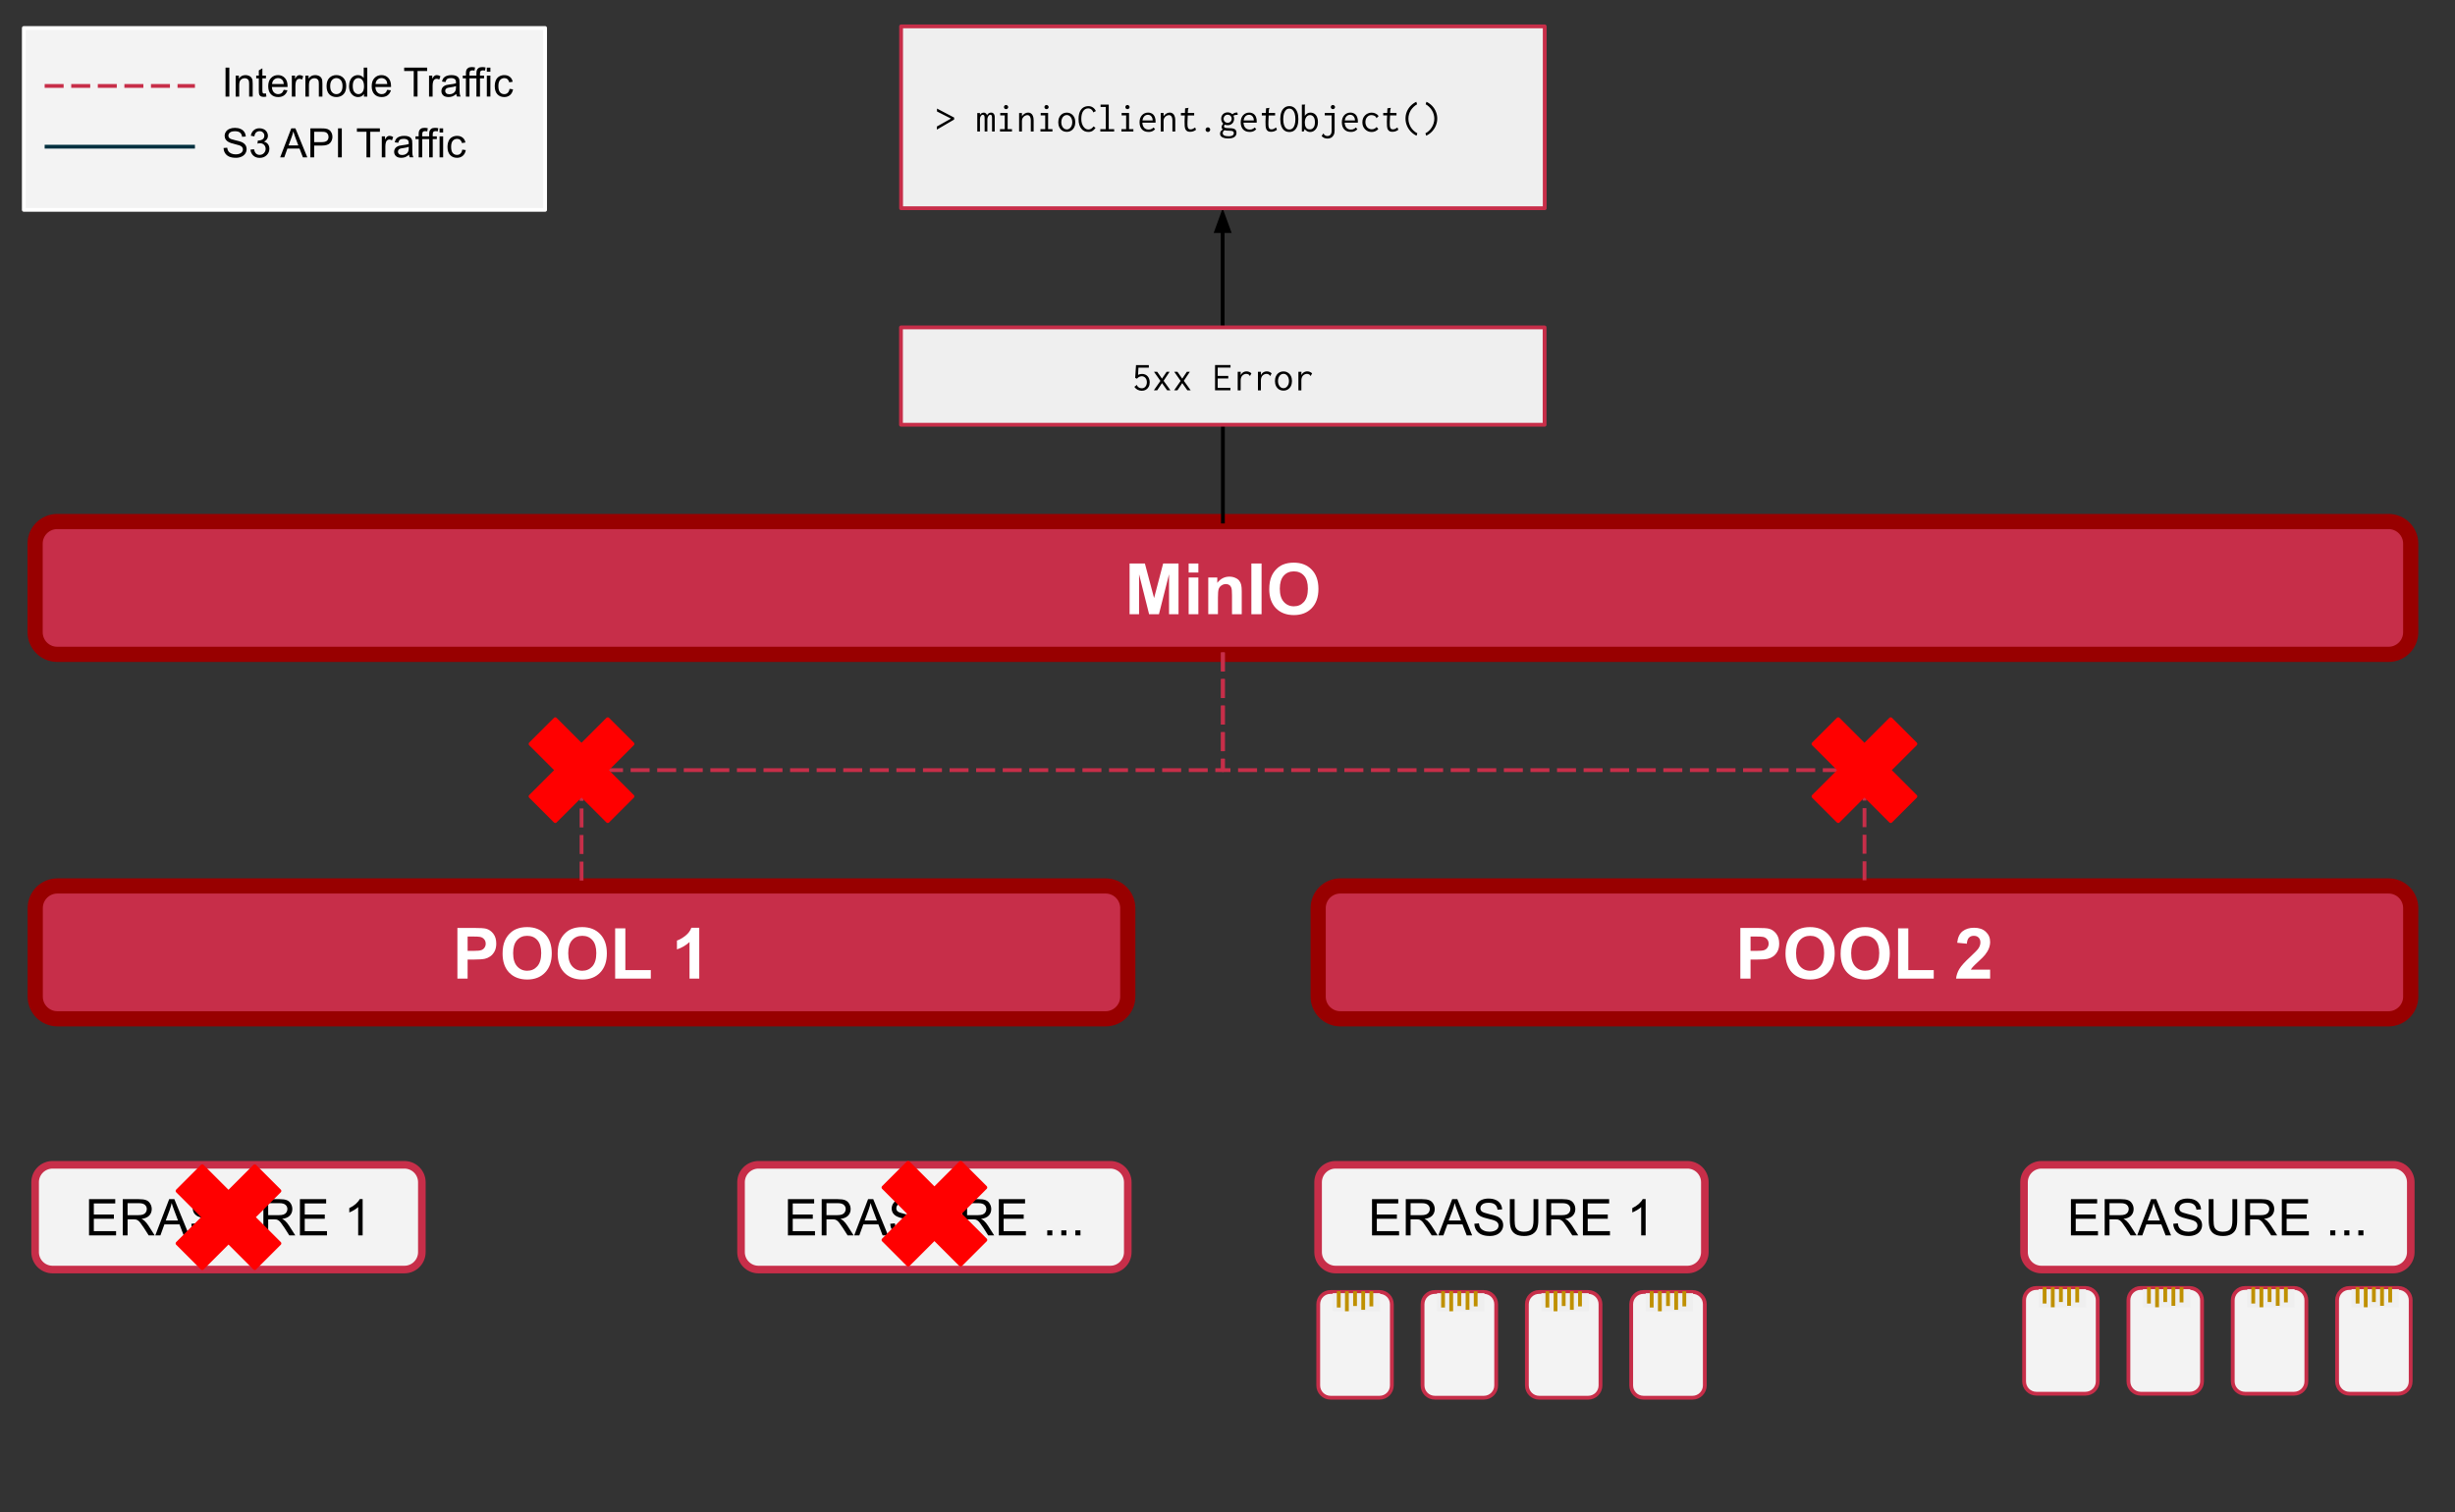 <svg version="1.1" viewBox="0.0 0.0 646.58 398.388" fill="none" stroke="none" stroke-linecap="square" stroke-miterlimit="10" xmlns:xlink="http://www.w3.org/1999/xlink" xmlns="http://www.w3.org/2000/svg"><rect x="0.0" y="0.0" width="646.58" height="398.388" fill="#333333" stroke="none"/><clipPath id="p.0"><path d="m0 0l646.58 0l0 398.388l-646.58 0l0 -398.388z" clip-rule="nonzero"/></clipPath><g clip-path="url(#p.0)"><path fill="#000000" fill-opacity="0.0" d="m0 0l646.58 0l0 398.388l-646.58 0z" fill-rule="evenodd"/><path fill="#c72e49" d="m9.245 143.21l0 0c0 -3.221 2.611 -5.832 5.832 -5.832l614.005 0c1.547 0 3.03 0.614 4.124 1.708c1.094 1.094 1.708 2.577 1.708 4.124l0 23.328c0 3.221 -2.611 5.832 -5.832 5.832l-614.005 0c-3.221 0 -5.832 -2.611 -5.832 -5.832z" fill-rule="evenodd"/><path stroke="#980000" stroke-width="4.0" stroke-linejoin="round" stroke-linecap="butt" d="m9.245 143.21l0 0c0 -3.221 2.611 -5.832 5.832 -5.832l614.005 0c1.547 0 3.03 0.614 4.124 1.708c1.094 1.094 1.708 2.577 1.708 4.124l0 23.328c0 3.221 -2.611 5.832 -5.832 5.832l-614.005 0c-3.221 0 -5.832 -2.611 -5.832 -5.832z" fill-rule="evenodd"/><path fill="#ffffff" d="m297.501 161.794l0 -13.359l4.031 0l2.422 9.109l2.391 -9.109l4.047 0l0 13.359l-2.5 0l0 -10.516l-2.656 10.516l-2.594 0l-2.641 -10.516l0 10.516l-2.5 0zm15.556 -10.984l0 -2.375l2.562 0l0 2.375l-2.562 0zm0 10.984l0 -9.672l2.562 0l0 9.672l-2.562 0zm13.98 0l-2.562 0l0 -4.938q0 -1.562 -0.172 -2.016q-0.156 -0.469 -0.531 -0.719q-0.359 -0.266 -0.875 -0.266q-0.672 0 -1.203 0.375q-0.531 0.359 -0.734 0.969q-0.188 0.594 -0.188 2.219l0 4.375l-2.547 0l0 -9.672l2.375 0l0 1.422q1.266 -1.641 3.188 -1.641q0.844 0 1.547 0.312q0.703 0.297 1.062 0.781q0.359 0.469 0.5 1.078q0.141 0.594 0.141 1.703l0 6.016zm2.537 0l0 -13.359l2.688 0l0 13.359l-2.688 0zm4.715 -6.594q0 -2.047 0.609 -3.422q0.453 -1.031 1.234 -1.828q0.797 -0.812 1.734 -1.203q1.25 -0.531 2.875 -0.531q2.953 0 4.719 1.828q1.781 1.828 1.781 5.094q0 3.234 -1.766 5.062q-1.75 1.828 -4.688 1.828q-2.984 0 -4.75 -1.812q-1.75 -1.828 -1.75 -5.016zm2.781 -0.094q0 2.266 1.047 3.438q1.047 1.172 2.656 1.172q1.609 0 2.641 -1.156q1.047 -1.172 1.047 -3.484q0 -2.297 -1.016 -3.422q-1.0 -1.141 -2.672 -1.141q-1.672 0 -2.688 1.156q-1.016 1.141 -1.016 3.438z" fill-rule="nonzero"/><path fill="#000000" fill-opacity="0.0" d="m322.017 54.858l0 41.26l0.063 0l0 41.26" fill-rule="evenodd"/><path stroke="#000000" stroke-width="1.0" stroke-linejoin="round" stroke-linecap="butt" d="m322.017 60.858l0 35.26l0.063 0l0 41.26" fill-rule="evenodd"/><path fill="#000000" stroke="#000000" stroke-width="1.0" stroke-linecap="butt" d="m323.669 60.858l-1.652 -4.538l-1.652 4.538z" fill-rule="evenodd"/><path fill="#efefef" d="m237.325 6.95l169.512 0l0 47.906l-169.512 0z" fill-rule="evenodd"/><path stroke="#c72e49" stroke-width="1.0" stroke-linejoin="round" stroke-linecap="butt" d="m237.325 6.95l169.512 0l0 47.906l-169.512 0z" fill-rule="evenodd"/><path fill="#000000" d="m246.747 34.143l0 -0.812l3.719 -2.094l-3.688 -1.875l0 -0.766l4.516 2.375l0 0.516l-4.547 2.656zm10.641 0.5l0 -4.875l0.703 0l0 0.484q0.109 -0.188 0.266 -0.312q0.156 -0.141 0.344 -0.203q0.188 -0.078 0.375 -0.078q0.219 0 0.391 0.094q0.188 0.078 0.312 0.25q0.125 0.156 0.172 0.375q0.094 -0.219 0.25 -0.375q0.172 -0.172 0.391 -0.25q0.219 -0.094 0.453 -0.094q0.25 0 0.422 0.094q0.188 0.094 0.297 0.266q0.125 0.156 0.172 0.391q0.062 0.234 0.047 0.5l0 3.734l-0.703 0l0 -3.453q0 -0.453 -0.062 -0.656q-0.062 -0.203 -0.172 -0.25q-0.094 -0.062 -0.219 -0.062q-0.203 0 -0.391 0.188q-0.172 0.188 -0.281 0.469q-0.109 0.266 -0.109 0.547l0 3.219l-0.719 0l0 -3.391q0 -0.609 -0.109 -0.812q-0.109 -0.203 -0.422 -0.203q-0.125 0 -0.25 0.094q-0.109 0.078 -0.219 0.219q-0.109 0.141 -0.172 0.359q-0.062 0.203 -0.062 0.484l0 3.25l-0.703 0zm5.984 0l0 -0.625l1.25 0l0 -3.625l-1.188 0l0 -0.625l1.953 0l0 4.25l1.141 0l0 0.625l-3.156 0zm1.594 -5.891q-0.219 0 -0.391 -0.156q-0.156 -0.172 -0.156 -0.391q0 -0.234 0.156 -0.391q0.156 -0.156 0.391 -0.156q0.234 0 0.391 0.172q0.172 0.156 0.172 0.375q0 0.219 -0.172 0.391q-0.156 0.156 -0.391 0.156zm3.438 5.891l0 -4.875l0.75 0l0 0.875q0.188 -0.312 0.438 -0.516q0.266 -0.219 0.562 -0.344q0.312 -0.125 0.656 -0.125q0.391 0 0.703 0.203q0.328 0.203 0.516 0.656q0.203 0.438 0.203 1.172l0 2.953l-0.75 0l0 -2.938q0 -0.5 -0.125 -0.797q-0.109 -0.312 -0.312 -0.438q-0.203 -0.141 -0.453 -0.141q-0.25 0 -0.5 0.109q-0.25 0.094 -0.469 0.297q-0.203 0.203 -0.344 0.484q-0.125 0.266 -0.125 0.625l0 2.797l-0.75 0zm5.625 0l0 -0.625l1.25 0l0 -3.625l-1.188 0l0 -0.625l1.953 0l0 4.25l1.141 0l0 0.625l-3.156 0zm1.594 -5.891q-0.219 0 -0.391 -0.156q-0.156 -0.172 -0.156 -0.391q0 -0.234 0.156 -0.391q0.156 -0.156 0.391 -0.156q0.234 0 0.391 0.172q0.172 0.156 0.172 0.375q0 0.219 -0.172 0.391q-0.156 0.156 -0.391 0.156zm5.344 5.969q-0.672 0 -1.188 -0.312q-0.5 -0.328 -0.781 -0.891q-0.281 -0.578 -0.281 -1.312q0 -0.75 0.281 -1.313q0.281 -0.578 0.781 -0.891q0.516 -0.328 1.188 -0.328q0.656 0 1.156 0.328q0.516 0.312 0.797 0.891q0.281 0.562 0.281 1.313q0 0.734 -0.281 1.312q-0.281 0.562 -0.797 0.891q-0.5 0.312 -1.156 0.312zm0 -0.625q0.422 0 0.734 -0.25q0.328 -0.25 0.516 -0.672q0.188 -0.422 0.188 -0.984q0 -0.547 -0.188 -0.969q-0.188 -0.438 -0.516 -0.672q-0.312 -0.25 -0.734 -0.25q-0.422 0 -0.75 0.25q-0.328 0.234 -0.516 0.672q-0.188 0.422 -0.188 0.969q0 0.562 0.188 0.984q0.188 0.422 0.516 0.672q0.328 0.25 0.75 0.25zm5.688 0.656q-0.531 0 -1.0 -0.188q-0.469 -0.203 -0.828 -0.625q-0.359 -0.422 -0.562 -1.047q-0.203 -0.641 -0.203 -1.531q0 -0.781 0.141 -1.359q0.156 -0.578 0.406 -0.969q0.266 -0.406 0.594 -0.641q0.328 -0.234 0.688 -0.328q0.359 -0.109 0.734 -0.109q0.719 0 1.219 0.359q0.516 0.344 0.781 0.953l-0.641 0.297l-0.094 0.031l-0.031 -0.062q0.031 -0.094 0 -0.156q-0.031 -0.078 -0.125 -0.219q-0.266 -0.359 -0.547 -0.484q-0.281 -0.125 -0.594 -0.125q-0.406 0 -0.75 0.188q-0.328 0.188 -0.578 0.547q-0.234 0.344 -0.359 0.859q-0.125 0.516 -0.125 1.172q0 0.625 0.141 1.141q0.156 0.5 0.406 0.875q0.25 0.375 0.578 0.578q0.344 0.203 0.719 0.203q0.266 0 0.516 -0.094q0.25 -0.094 0.469 -0.281q0.219 -0.188 0.359 -0.438l0.562 0.359q-0.328 0.531 -0.781 0.812q-0.438 0.281 -1.094 0.281l0 0zm3.141 -0.109l0 -0.625l1.438 0l0 -5.844l-1.375 0l0 -0.625l2.156 0l0 6.469l1.422 0l0 0.625l-3.641 0zm5.547 0l0 -0.625l1.25 0l0 -3.625l-1.188 0l0 -0.625l1.953 0l0 4.25l1.141 0l0 0.625l-3.156 0zm1.594 -5.891q-0.219 0 -0.391 -0.156q-0.156 -0.172 -0.156 -0.391q0 -0.234 0.156 -0.391q0.156 -0.156 0.391 -0.156q0.234 0 0.391 0.172q0.172 0.156 0.172 0.375q0 0.219 -0.172 0.391q-0.156 0.156 -0.391 0.156zm5.578 6q-0.547 0 -0.984 -0.156q-0.438 -0.172 -0.75 -0.484q-0.312 -0.328 -0.484 -0.797q-0.172 -0.484 -0.172 -1.094q0 -0.609 0.172 -1.094q0.188 -0.484 0.484 -0.797q0.312 -0.328 0.719 -0.5q0.406 -0.172 0.875 -0.172q0.406 0 0.766 0.141q0.375 0.141 0.641 0.422q0.266 0.281 0.406 0.719q0.156 0.438 0.156 1.031q0 0.078 0 0.172q0 0.094 -0.016 0.172l-3.469 0q0.031 0.469 0.172 0.828q0.141 0.344 0.359 0.562q0.219 0.219 0.516 0.328q0.297 0.094 0.625 0.094q0.25 0 0.469 -0.047q0.234 -0.062 0.422 -0.188q0.203 -0.125 0.359 -0.312l0.438 0.422q-0.203 0.25 -0.469 0.422q-0.266 0.172 -0.578 0.25q-0.297 0.078 -0.656 0.078zm-1.609 -3.031l2.672 0q0 -0.344 -0.094 -0.609q-0.094 -0.266 -0.266 -0.469q-0.156 -0.203 -0.391 -0.297q-0.219 -0.109 -0.516 -0.109q-0.25 0 -0.484 0.094q-0.219 0.078 -0.422 0.266q-0.188 0.188 -0.328 0.469q-0.125 0.281 -0.172 0.656zm4.797 2.922l0 -4.875l0.75 0l0 0.875q0.188 -0.312 0.438 -0.516q0.266 -0.219 0.562 -0.344q0.312 -0.125 0.656 -0.125q0.391 0 0.703 0.203q0.328 0.203 0.516 0.656q0.203 0.438 0.203 1.172l0 2.953l-0.75 0l0 -2.938q0 -0.5 -0.125 -0.797q-0.109 -0.312 -0.312 -0.438q-0.203 -0.141 -0.453 -0.141q-0.25 0 -0.5 0.109q-0.25 0.094 -0.469 0.297q-0.203 0.203 -0.344 0.484q-0.125 0.266 -0.125 0.625l0 2.797l-0.75 0zm7.75 0.078q-0.469 0 -0.766 -0.156q-0.297 -0.172 -0.469 -0.5q-0.156 -0.344 -0.203 -0.844q-0.047 -0.516 -0.031 -1.219l0.141 -3.469l0.797 -0.109l0.109 0l0 0.062q-0.047 0.078 -0.094 0.156q-0.031 0.078 -0.047 0.25l-0.094 1.203l0.031 0.203l-0.078 1.75q-0.031 0.812 0.031 1.266q0.078 0.438 0.266 0.609q0.203 0.156 0.516 0.156q0.359 0 0.625 -0.141q0.281 -0.141 0.578 -0.359l0.234 0.609q-0.359 0.266 -0.75 0.406q-0.375 0.125 -0.797 0.125l0 0zm-2.438 -4.953l3.5 0l0 0.641l-3.5 0l0 -0.641zm7.109 5q-0.25 0 -0.438 -0.188q-0.172 -0.188 -0.172 -0.422q0 -0.25 0.172 -0.422q0.188 -0.188 0.438 -0.188q0.25 0 0.422 0.188q0.188 0.172 0.188 0.422q0 0.234 -0.188 0.422q-0.172 0.188 -0.422 0.188zm5.422 1.703q-0.5 0 -0.922 -0.078q-0.406 -0.078 -0.703 -0.234q-0.281 -0.156 -0.438 -0.391q-0.156 -0.234 -0.156 -0.547q0 -0.297 0.125 -0.531q0.125 -0.234 0.328 -0.391q0.219 -0.156 0.469 -0.234l0.312 0.188q-0.188 0.125 -0.312 0.25q-0.109 0.109 -0.172 0.266q-0.047 0.156 -0.047 0.359q0 0.188 0.109 0.328q0.109 0.141 0.297 0.234q0.203 0.109 0.484 0.156q0.281 0.047 0.641 0.047q0.5 0 0.797 -0.094q0.297 -0.094 0.438 -0.281q0.156 -0.172 0.156 -0.391q0 -0.234 -0.078 -0.391q-0.078 -0.141 -0.359 -0.219q-0.266 -0.078 -0.797 -0.078q-0.375 0 -0.688 -0.031q-0.312 -0.031 -0.562 -0.109q-0.234 -0.078 -0.406 -0.188q-0.156 -0.109 -0.25 -0.266q-0.078 -0.156 -0.078 -0.375q0 -0.281 0.156 -0.531q0.156 -0.25 0.422 -0.484l0.359 0.281q-0.109 0.109 -0.172 0.203q-0.062 0.094 -0.094 0.172q-0.031 0.078 -0.031 0.172q0 0.172 0.125 0.281q0.141 0.109 0.469 0.156q0.344 0.047 0.906 0.047q0.562 0 0.906 0.094q0.359 0.094 0.547 0.266q0.188 0.156 0.25 0.391q0.078 0.219 0.078 0.484q0 0.297 -0.109 0.547q-0.109 0.266 -0.359 0.469q-0.234 0.219 -0.641 0.328q-0.406 0.125 -1.0 0.125zm-0.219 -3.484q-0.516 0 -0.906 -0.219q-0.375 -0.234 -0.594 -0.625q-0.203 -0.391 -0.203 -0.859q0 -0.469 0.203 -0.844q0.219 -0.391 0.594 -0.609q0.391 -0.234 0.906 -0.234q0.531 0 0.906 0.234q0.391 0.219 0.594 0.609q0.203 0.375 0.203 0.844q0 0.469 -0.203 0.859q-0.203 0.391 -0.594 0.625q-0.375 0.219 -0.906 0.219zm0 -0.641q0.312 0 0.547 -0.141q0.25 -0.141 0.375 -0.375q0.141 -0.25 0.141 -0.547q0 -0.297 -0.141 -0.531q-0.125 -0.25 -0.375 -0.391q-0.234 -0.141 -0.547 -0.141q-0.312 0 -0.547 0.141q-0.234 0.141 -0.375 0.391q-0.141 0.234 -0.141 0.531q0 0.297 0.141 0.547q0.141 0.234 0.375 0.375q0.234 0.141 0.547 0.141zm1.422 -1.781l-0.297 -0.359q0.312 -0.297 0.641 -0.438q0.328 -0.156 0.797 -0.125l0.094 0.625q-0.359 -0.031 -0.672 0.031q-0.297 0.047 -0.562 0.266zm4.406 4.188q-0.547 0 -0.984 -0.156q-0.438 -0.172 -0.75 -0.484q-0.312 -0.328 -0.484 -0.797q-0.172 -0.484 -0.172 -1.094q0 -0.609 0.172 -1.094q0.188 -0.484 0.484 -0.797q0.312 -0.328 0.719 -0.5q0.406 -0.172 0.875 -0.172q0.406 0 0.766 0.141q0.375 0.141 0.641 0.422q0.266 0.281 0.406 0.719q0.156 0.438 0.156 1.031q0 0.078 0 0.172q0 0.094 -0.016 0.172l-3.469 0q0.031 0.469 0.172 0.828q0.141 0.344 0.359 0.562q0.219 0.219 0.516 0.328q0.297 0.094 0.625 0.094q0.25 0 0.469 -0.047q0.234 -0.062 0.422 -0.188q0.203 -0.125 0.359 -0.312l0.438 0.422q-0.203 0.25 -0.469 0.422q-0.266 0.172 -0.578 0.25q-0.297 0.078 -0.656 0.078zm-1.609 -3.031l2.672 0q0 -0.344 -0.094 -0.609q-0.094 -0.266 -0.266 -0.469q-0.156 -0.203 -0.391 -0.297q-0.219 -0.109 -0.516 -0.109q-0.25 0 -0.484 0.094q-0.219 0.078 -0.422 0.266q-0.188 0.188 -0.328 0.469q-0.125 0.281 -0.172 0.656zm7.219 3q-0.469 0 -0.766 -0.156q-0.297 -0.172 -0.469 -0.5q-0.156 -0.344 -0.203 -0.844q-0.047 -0.516 -0.031 -1.219l0.141 -3.469l0.797 -0.109l0.109 0l0 0.062q-0.047 0.078 -0.094 0.156q-0.031 0.078 -0.047 0.25l-0.094 1.203l0.031 0.203l-0.078 1.75q-0.031 0.812 0.031 1.266q0.078 0.438 0.266 0.609q0.203 0.156 0.516 0.156q0.359 0 0.625 -0.141q0.281 -0.141 0.578 -0.359l0.234 0.609q-0.359 0.266 -0.75 0.406q-0.375 0.125 -0.797 0.125l0 0zm-2.438 -4.953l3.5 0l0 0.641l-3.5 0l0 -0.641zm7.25 5q-0.766 0 -1.297 -0.391q-0.531 -0.406 -0.812 -1.156q-0.281 -0.766 -0.281 -1.859q0 -1.062 0.281 -1.812q0.281 -0.766 0.812 -1.172q0.531 -0.422 1.297 -0.422q0.766 0 1.281 0.422q0.531 0.406 0.812 1.172q0.281 0.75 0.281 1.812q0 1.094 -0.281 1.859q-0.281 0.75 -0.812 1.156q-0.516 0.391 -1.281 0.391zm0 -0.656q0.5 0 0.859 -0.312q0.359 -0.328 0.547 -0.938q0.188 -0.609 0.188 -1.5q0 -0.844 -0.188 -1.453q-0.188 -0.609 -0.547 -0.953q-0.359 -0.344 -0.859 -0.344q-0.516 0 -0.875 0.344q-0.359 0.344 -0.547 0.953q-0.188 0.609 -0.188 1.453q0 0.891 0.188 1.5q0.188 0.609 0.547 0.938q0.359 0.312 0.875 0.312zm5.484 0.656q-0.297 0 -0.562 -0.094q-0.266 -0.094 -0.484 -0.266q-0.219 -0.172 -0.391 -0.406l-0.266 0.641l-0.484 0l0 -7.094l0.766 0l0.109 0l0 0.078q-0.062 0.062 -0.078 0.141q-0.016 0.078 -0.016 0.25l0 2.5q0.109 -0.188 0.266 -0.344q0.172 -0.172 0.359 -0.281q0.188 -0.125 0.406 -0.172q0.219 -0.062 0.406 -0.062q0.453 0 0.812 0.156q0.375 0.156 0.641 0.469q0.266 0.312 0.406 0.781q0.156 0.469 0.156 1.094q0 0.656 -0.172 1.141q-0.172 0.484 -0.469 0.812q-0.297 0.328 -0.656 0.5q-0.359 0.156 -0.75 0.156l0 0zm-0.094 -0.688q0.266 0 0.5 -0.094q0.234 -0.094 0.422 -0.312q0.203 -0.219 0.312 -0.578q0.109 -0.375 0.109 -0.891q0 -0.484 -0.094 -0.844q-0.094 -0.359 -0.281 -0.594q-0.172 -0.234 -0.422 -0.344q-0.234 -0.109 -0.516 -0.109q-0.406 0 -0.703 0.25q-0.297 0.234 -0.469 0.672q-0.172 0.422 -0.172 0.984q0 0.422 0.062 0.766q0.078 0.328 0.234 0.578q0.156 0.25 0.406 0.391q0.25 0.125 0.609 0.125l0 0zm4.656 2.422q-0.453 0 -0.875 -0.172q-0.406 -0.172 -0.672 -0.516l0.422 -0.578l0.062 -0.078l0.062 0.031q0.031 0.094 0.062 0.172q0.031 0.078 0.141 0.203q0.156 0.125 0.344 0.188q0.203 0.078 0.453 0.078q0.312 0 0.562 -0.141q0.25 -0.141 0.391 -0.453q0.141 -0.297 0.141 -0.781l0 -4.047l-1.812 0l0 -0.641l2.594 0l0 4.641q0 0.734 -0.266 1.188q-0.25 0.469 -0.672 0.688q-0.422 0.219 -0.938 0.219l0 0zm1.422 -7.75q-0.219 0 -0.391 -0.156q-0.156 -0.172 -0.156 -0.391q0 -0.234 0.156 -0.391q0.156 -0.156 0.391 -0.156q0.234 0 0.391 0.172q0.172 0.156 0.172 0.375q0 0.219 -0.172 0.391q-0.156 0.156 -0.391 0.156zm4.75 6q-0.547 0 -0.984 -0.156q-0.438 -0.172 -0.75 -0.484q-0.312 -0.328 -0.484 -0.797q-0.172 -0.484 -0.172 -1.094q0 -0.609 0.172 -1.094q0.188 -0.484 0.484 -0.797q0.312 -0.328 0.719 -0.5q0.406 -0.172 0.875 -0.172q0.406 0 0.766 0.141q0.375 0.141 0.641 0.422q0.266 0.281 0.406 0.719q0.156 0.438 0.156 1.031q0 0.078 0 0.172q0 0.094 -0.016 0.172l-3.469 0q0.031 0.469 0.172 0.828q0.141 0.344 0.359 0.562q0.219 0.219 0.516 0.328q0.297 0.094 0.625 0.094q0.25 0 0.469 -0.047q0.234 -0.062 0.422 -0.188q0.203 -0.125 0.359 -0.312l0.438 0.422q-0.203 0.25 -0.469 0.422q-0.266 0.172 -0.578 0.25q-0.297 0.078 -0.656 0.078zm-1.609 -3.031l2.672 0q0 -0.344 -0.094 -0.609q-0.094 -0.266 -0.266 -0.469q-0.156 -0.203 -0.391 -0.297q-0.219 -0.109 -0.516 -0.109q-0.25 0 -0.484 0.094q-0.219 0.078 -0.422 0.266q-0.188 0.188 -0.328 0.469q-0.125 0.281 -0.172 0.656zm7.063 3.047q-0.531 0 -0.984 -0.188q-0.438 -0.203 -0.766 -0.547q-0.328 -0.344 -0.516 -0.797q-0.172 -0.469 -0.172 -1.016q0 -0.547 0.172 -1.016q0.188 -0.469 0.516 -0.797q0.328 -0.344 0.766 -0.531q0.453 -0.203 0.984 -0.203q0.594 0 1.062 0.25q0.484 0.234 0.781 0.656l-0.484 0.469l-0.078 0.078l-0.047 -0.047q0 -0.094 -0.047 -0.156q-0.031 -0.078 -0.156 -0.219q-0.234 -0.203 -0.5 -0.281q-0.266 -0.094 -0.625 -0.094q-0.312 0 -0.594 0.125q-0.266 0.125 -0.484 0.375q-0.219 0.234 -0.344 0.578q-0.125 0.328 -0.125 0.75q0 0.422 0.125 0.766q0.125 0.344 0.344 0.609q0.234 0.25 0.547 0.391q0.312 0.141 0.672 0.141q0.25 0 0.469 -0.062q0.219 -0.078 0.422 -0.203q0.203 -0.141 0.375 -0.328l0.453 0.516q-0.359 0.391 -0.812 0.594q-0.438 0.188 -0.953 0.188l0 0zm5.484 -0.047q-0.469 0 -0.766 -0.156q-0.297 -0.172 -0.469 -0.5q-0.156 -0.344 -0.203 -0.844q-0.047 -0.516 -0.031 -1.219l0.141 -3.469l0.797 -0.109l0.109 0l0 0.062q-0.047 0.078 -0.094 0.156q-0.031 0.078 -0.047 0.25l-0.094 1.203l0.031 0.203l-0.078 1.75q-0.031 0.812 0.031 1.266q0.078 0.438 0.266 0.609q0.203 0.156 0.516 0.156q0.359 0 0.625 -0.141q0.281 -0.141 0.578 -0.359l0.234 0.609q-0.359 0.266 -0.75 0.406q-0.375 0.125 -0.797 0.125l0 0zm-2.438 -4.953l3.5 0l0 0.641l-3.5 0l0 -0.641zm8.781 5.984q-0.875 -0.422 -1.531 -1.109q-0.656 -0.703 -1.016 -1.578q-0.359 -0.891 -0.359 -1.828q0 -0.953 0.344 -1.812q0.359 -0.859 1.0 -1.531q0.641 -0.672 1.5 -1.078l0.203 0.656q-0.5 0.281 -0.922 0.688q-0.422 0.406 -0.734 0.891q-0.297 0.484 -0.469 1.062q-0.156 0.562 -0.156 1.156q0 0.594 0.156 1.156q0.172 0.562 0.469 1.078q0.312 0.5 0.75 0.922q0.438 0.406 0.969 0.688l-0.203 0.641zm2.547 0l-0.203 -0.641q0.547 -0.281 0.969 -0.688q0.438 -0.422 0.734 -0.922q0.312 -0.516 0.469 -1.078q0.172 -0.563 0.172 -1.156q0 -0.594 -0.172 -1.156q-0.156 -0.578 -0.469 -1.062q-0.297 -0.484 -0.719 -0.891q-0.406 -0.406 -0.922 -0.688l0.203 -0.656q0.859 0.406 1.5 1.078q0.641 0.672 0.984 1.531q0.359 0.859 0.359 1.812q0 0.938 -0.359 1.828q-0.359 0.875 -1.016 1.578q-0.656 0.688 -1.531 1.109z" fill-rule="nonzero"/><path fill="#c72e49" d="m9.278 239.21l0 0c0 -3.221 2.611 -5.832 5.832 -5.832l276.084 0c1.547 0 3.03 0.614 4.124 1.708c1.094 1.094 1.708 2.577 1.708 4.124l0 23.328c0 3.221 -2.611 5.832 -5.832 5.832l-276.084 0c-3.221 0 -5.832 -2.611 -5.832 -5.832z" fill-rule="evenodd"/><path stroke="#980000" stroke-width="4.0" stroke-linejoin="round" stroke-linecap="butt" d="m9.278 239.21l0 0c0 -3.221 2.611 -5.832 5.832 -5.832l276.084 0c1.547 0 3.03 0.614 4.124 1.708c1.094 1.094 1.708 2.577 1.708 4.124l0 23.328c0 3.221 -2.611 5.832 -5.832 5.832l-276.084 0c-3.221 0 -5.832 -2.611 -5.832 -5.832z" fill-rule="evenodd"/><path fill="#ffffff" d="m120.469 257.794l0 -13.359l4.328 0q2.453 0 3.203 0.203q1.141 0.297 1.922 1.312q0.781 1.0 0.781 2.594q0 1.234 -0.453 2.078q-0.453 0.828 -1.141 1.312q-0.688 0.469 -1.391 0.625q-0.969 0.203 -2.797 0.203l-1.766 0l0 5.031l-2.688 0zm2.688 -11.094l0 3.781l1.484 0q1.594 0 2.125 -0.203q0.547 -0.203 0.844 -0.656q0.312 -0.453 0.312 -1.031q0 -0.734 -0.438 -1.203q-0.422 -0.484 -1.078 -0.594q-0.484 -0.094 -1.938 -0.094l-1.312 0zm9.209 4.5q0 -2.047 0.609 -3.422q0.453 -1.031 1.234 -1.828q0.797 -0.812 1.734 -1.203q1.25 -0.531 2.875 -0.531q2.953 0 4.719 1.828q1.781 1.828 1.781 5.094q0 3.234 -1.766 5.062q-1.75 1.828 -4.688 1.828q-2.984 0 -4.75 -1.812q-1.75 -1.828 -1.75 -5.016zm2.781 -0.094q0 2.266 1.047 3.438q1.047 1.172 2.656 1.172q1.609 0 2.641 -1.156q1.047 -1.172 1.047 -3.484q0 -2.297 -1.016 -3.422q-1.0 -1.141 -2.672 -1.141q-1.672 0 -2.688 1.156q-1.016 1.141 -1.016 3.438zm11.73 0.094q0 -2.047 0.609 -3.422q0.453 -1.031 1.234 -1.828q0.797 -0.812 1.734 -1.203q1.25 -0.531 2.875 -0.531q2.953 0 4.719 1.828q1.781 1.828 1.781 5.094q0 3.234 -1.766 5.062q-1.75 1.828 -4.688 1.828q-2.984 0 -4.75 -1.812q-1.75 -1.828 -1.75 -5.016zm2.781 -0.094q0 2.266 1.047 3.438q1.047 1.172 2.656 1.172q1.609 0 2.641 -1.156q1.047 -1.172 1.047 -3.484q0 -2.297 -1.016 -3.422q-1.0 -1.141 -2.672 -1.141q-1.672 0 -2.688 1.156q-1.016 1.141 -1.016 3.438zm12.355 6.688l0 -13.25l2.688 0l0 11.0l6.703 0l0 2.25l-9.391 0zm22.148 0l-2.562 0l0 -9.641q-1.406 1.312 -3.312 1.938l0 -2.328q1.016 -0.328 2.188 -1.234q1.172 -0.922 1.609 -2.141l2.078 0l0 13.406z" fill-rule="nonzero"/><path fill="#c72e49" d="m347.167 239.21l0 0c0 -3.221 2.611 -5.832 5.832 -5.832l276.084 0c1.547 0 3.03 0.614 4.124 1.708c1.094 1.094 1.708 2.577 1.708 4.124l0 23.328c0 3.221 -2.611 5.832 -5.832 5.832l-276.084 0c-3.221 0 -5.832 -2.611 -5.832 -5.832z" fill-rule="evenodd"/><path stroke="#980000" stroke-width="4.0" stroke-linejoin="round" stroke-linecap="butt" d="m347.167 239.21l0 0c0 -3.221 2.611 -5.832 5.832 -5.832l276.084 0c1.547 0 3.03 0.614 4.124 1.708c1.094 1.094 1.708 2.577 1.708 4.124l0 23.328c0 3.221 -2.611 5.832 -5.832 5.832l-276.084 0c-3.221 0 -5.832 -2.611 -5.832 -5.832z" fill-rule="evenodd"/><path fill="#ffffff" d="m458.359 257.794l0 -13.359l4.328 0q2.453 0 3.203 0.203q1.141 0.297 1.922 1.312q0.781 1.0 0.781 2.594q0 1.234 -0.453 2.078q-0.453 0.828 -1.141 1.312q-0.688 0.469 -1.391 0.625q-0.969 0.203 -2.797 0.203l-1.766 0l0 5.031l-2.688 0zm2.688 -11.094l0 3.781l1.484 0q1.594 0 2.125 -0.203q0.547 -0.203 0.844 -0.656q0.312 -0.453 0.312 -1.031q0 -0.734 -0.438 -1.203q-0.422 -0.484 -1.078 -0.594q-0.484 -0.094 -1.938 -0.094l-1.312 0zm9.209 4.5q0 -2.047 0.609 -3.422q0.453 -1.031 1.234 -1.828q0.797 -0.812 1.734 -1.203q1.25 -0.531 2.875 -0.531q2.953 0 4.719 1.828q1.781 1.828 1.781 5.094q0 3.234 -1.766 5.062q-1.75 1.828 -4.688 1.828q-2.984 0 -4.75 -1.812q-1.75 -1.828 -1.75 -5.016zm2.781 -0.094q0 2.266 1.047 3.438q1.047 1.172 2.656 1.172q1.609 0 2.641 -1.156q1.047 -1.172 1.047 -3.484q0 -2.297 -1.016 -3.422q-1.0 -1.141 -2.672 -1.141q-1.672 0 -2.688 1.156q-1.016 1.141 -1.016 3.438zm11.73 0.094q0 -2.047 0.609 -3.422q0.453 -1.031 1.234 -1.828q0.797 -0.812 1.734 -1.203q1.25 -0.531 2.875 -0.531q2.953 0 4.719 1.828q1.781 1.828 1.781 5.094q0 3.234 -1.766 5.062q-1.75 1.828 -4.688 1.828q-2.984 0 -4.75 -1.812q-1.75 -1.828 -1.75 -5.016zm2.781 -0.094q0 2.266 1.047 3.438q1.047 1.172 2.656 1.172q1.609 0 2.641 -1.156q1.047 -1.172 1.047 -3.484q0 -2.297 -1.016 -3.422q-1.0 -1.141 -2.672 -1.141q-1.672 0 -2.688 1.156q-1.016 1.141 -1.016 3.438zm12.355 6.688l0 -13.25l2.688 0l0 11.0l6.703 0l0 2.25l-9.391 0zm24.242 -2.375l0 2.375l-8.969 0q0.141 -1.344 0.859 -2.547q0.734 -1.219 2.891 -3.203q1.734 -1.625 2.125 -2.188q0.531 -0.797 0.531 -1.578q0 -0.844 -0.469 -1.297q-0.453 -0.469 -1.266 -0.469q-0.797 0 -1.281 0.484q-0.469 0.469 -0.547 1.594l-2.547 -0.25q0.234 -2.109 1.422 -3.031q1.203 -0.922 3.016 -0.922q1.969 0 3.094 1.062q1.141 1.062 1.141 2.656q0 0.891 -0.328 1.719q-0.312 0.812 -1.016 1.703q-0.469 0.594 -1.688 1.703q-1.203 1.109 -1.531 1.484q-0.312 0.359 -0.516 0.703l5.078 0z" fill-rule="nonzero"/><path fill="#f3f3f3" d="m9.247 311.433l0 0c0 -2.54 2.059 -4.599 4.599 -4.599l92.661 0c1.22 0 2.389 0.484 3.252 1.347c0.862 0.862 1.347 2.032 1.347 3.252l0 18.394c0 2.54 -2.059 4.599 -4.599 4.599l-92.661 0c-2.54 0 -4.599 -2.059 -4.599 -4.599z" fill-rule="evenodd"/><path stroke="#c72e49" stroke-width="2.0" stroke-linejoin="round" stroke-linecap="butt" d="m9.247 311.433l0 0c0 -2.54 2.059 -4.599 4.599 -4.599l92.661 0c1.22 0 2.389 0.484 3.252 1.347c0.862 0.862 1.347 2.032 1.347 3.252l0 18.394c0 2.54 -2.059 4.599 -4.599 4.599l-92.661 0c-2.54 0 -4.599 -2.059 -4.599 -4.599z" fill-rule="evenodd"/><path fill="#000000" d="m23.448 325.43l0 -9.547l6.906 0l0 1.125l-5.641 0l0 2.922l5.281 0l0 1.125l-5.281 0l0 3.25l5.859 0l0 1.125l-7.125 0zm8.89 0l0 -9.547l4.234 0q1.266 0 1.922 0.266q0.672 0.25 1.062 0.906q0.406 0.656 0.406 1.438q0 1.016 -0.656 1.719q-0.656 0.688 -2.031 0.875q0.5 0.25 0.766 0.484q0.547 0.5 1.047 1.266l1.656 2.594l-1.578 0l-1.266 -1.984q-0.562 -0.859 -0.922 -1.312q-0.344 -0.453 -0.641 -0.641q-0.281 -0.188 -0.562 -0.25q-0.219 -0.047 -0.703 -0.047l-1.469 0l0 4.234l-1.266 0zm1.266 -5.328l2.719 0q0.859 0 1.344 -0.172q0.484 -0.188 0.734 -0.578q0.266 -0.391 0.266 -0.859q0 -0.672 -0.5 -1.109q-0.484 -0.438 -1.547 -0.438l-3.016 0l0 3.156zm7.297 5.328l3.656 -9.547l1.359 0l3.906 9.547l-1.438 0l-1.109 -2.891l-3.984 0l-1.047 2.891l-1.344 0zm2.75 -3.922l3.234 0l-1.0 -2.641q-0.453 -1.203 -0.672 -1.969q-0.188 0.906 -0.516 1.812l-1.047 2.797zm6.749 0.859l1.203 -0.109q0.078 0.719 0.391 1.188q0.312 0.453 0.953 0.734q0.656 0.281 1.469 0.281q0.719 0 1.266 -0.219q0.562 -0.219 0.828 -0.578q0.266 -0.375 0.266 -0.828q0 -0.453 -0.266 -0.781q-0.25 -0.328 -0.844 -0.562q-0.391 -0.156 -1.703 -0.469q-1.312 -0.312 -1.844 -0.594q-0.672 -0.359 -1.016 -0.891q-0.328 -0.531 -0.328 -1.188q0 -0.719 0.406 -1.344q0.406 -0.625 1.188 -0.953q0.797 -0.328 1.766 -0.328q1.047 0 1.859 0.344q0.812 0.344 1.25 1.016q0.438 0.656 0.469 1.484l-1.203 0.094q-0.109 -0.906 -0.672 -1.359q-0.562 -0.469 -1.656 -0.469q-1.141 0 -1.672 0.422q-0.516 0.422 -0.516 1.016q0 0.516 0.359 0.844q0.375 0.328 1.906 0.688q1.547 0.344 2.109 0.594q0.844 0.391 1.234 0.984q0.391 0.578 0.391 1.359q0 0.75 -0.438 1.438q-0.422 0.672 -1.25 1.047q-0.812 0.359 -1.828 0.359q-1.297 0 -2.172 -0.375q-0.875 -0.375 -1.375 -1.125q-0.5 -0.766 -0.531 -1.719zm15.577 -6.484l1.266 0l0 5.516q0 1.438 -0.328 2.297q-0.312 0.844 -1.172 1.375q-0.844 0.516 -2.219 0.516q-1.344 0 -2.203 -0.453q-0.844 -0.469 -1.219 -1.344q-0.359 -0.875 -0.359 -2.391l0 -5.516l1.266 0l0 5.516q0 1.234 0.219 1.828q0.234 0.594 0.797 0.922q0.562 0.312 1.391 0.312q1.391 0 1.969 -0.625q0.594 -0.641 0.594 -2.438l0 -5.516zm3.391 9.547l0 -9.547l4.234 0q1.266 0 1.922 0.266q0.672 0.25 1.062 0.906q0.406 0.656 0.406 1.438q0 1.016 -0.656 1.719q-0.656 0.688 -2.031 0.875q0.5 0.25 0.766 0.484q0.547 0.5 1.047 1.266l1.656 2.594l-1.578 0l-1.266 -1.984q-0.562 -0.859 -0.922 -1.312q-0.344 -0.453 -0.641 -0.641q-0.281 -0.188 -0.562 -0.25q-0.219 -0.047 -0.703 -0.047l-1.469 0l0 4.234l-1.266 0zm1.266 -5.328l2.719 0q0.859 0 1.344 -0.172q0.484 -0.188 0.734 -0.578q0.266 -0.391 0.266 -0.859q0 -0.672 -0.5 -1.109q-0.484 -0.438 -1.547 -0.438l-3.016 0l0 3.156zm8.36 5.328l0 -9.547l6.906 0l0 1.125l-5.641 0l0 2.922l5.281 0l0 1.125l-5.281 0l0 3.25l5.859 0l0 1.125l-7.125 0zm16.515 0l-1.172 0l0 -7.469q-0.422 0.406 -1.109 0.812q-0.688 0.406 -1.234 0.609l0 -1.141q0.984 -0.453 1.719 -1.109q0.734 -0.672 1.031 -1.281l0.766 0l0 9.578z" fill-rule="nonzero"/><path fill="#f3f3f3" d="m195.168 311.433l0 0c0 -2.54 2.059 -4.599 4.599 -4.599l92.661 0c1.22 0 2.389 0.484 3.252 1.347c0.862 0.862 1.347 2.032 1.347 3.252l0 18.394c0 2.54 -2.059 4.599 -4.599 4.599l-92.661 0c-2.54 0 -4.599 -2.059 -4.599 -4.599z" fill-rule="evenodd"/><path stroke="#c72e49" stroke-width="2.0" stroke-linejoin="round" stroke-linecap="butt" d="m195.168 311.433l0 0c0 -2.54 2.059 -4.599 4.599 -4.599l92.661 0c1.22 0 2.389 0.484 3.252 1.347c0.862 0.862 1.347 2.032 1.347 3.252l0 18.394c0 2.54 -2.059 4.599 -4.599 4.599l-92.661 0c-2.54 0 -4.599 -2.059 -4.599 -4.599z" fill-rule="evenodd"/><path fill="#000000" d="m207.521 325.43l0 -9.547l6.906 0l0 1.125l-5.641 0l0 2.922l5.281 0l0 1.125l-5.281 0l0 3.25l5.859 0l0 1.125l-7.125 0zm8.89 0l0 -9.547l4.234 0q1.266 0 1.922 0.266q0.672 0.25 1.062 0.906q0.406 0.656 0.406 1.438q0 1.016 -0.656 1.719q-0.656 0.688 -2.031 0.875q0.5 0.25 0.766 0.484q0.547 0.5 1.047 1.266l1.656 2.594l-1.578 0l-1.266 -1.984q-0.562 -0.859 -0.922 -1.312q-0.344 -0.453 -0.641 -0.641q-0.281 -0.188 -0.562 -0.25q-0.219 -0.047 -0.703 -0.047l-1.469 0l0 4.234l-1.266 0zm1.266 -5.328l2.719 0q0.859 0 1.344 -0.172q0.484 -0.188 0.734 -0.578q0.266 -0.391 0.266 -0.859q0 -0.672 -0.5 -1.109q-0.484 -0.438 -1.547 -0.438l-3.016 0l0 3.156zm7.297 5.328l3.656 -9.547l1.359 0l3.906 9.547l-1.438 0l-1.109 -2.891l-3.984 0l-1.047 2.891l-1.344 0zm2.75 -3.922l3.234 0l-1.0 -2.641q-0.453 -1.203 -0.672 -1.969q-0.188 0.906 -0.516 1.812l-1.047 2.797zm6.749 0.859l1.203 -0.109q0.078 0.719 0.391 1.188q0.312 0.453 0.953 0.734q0.656 0.281 1.469 0.281q0.719 0 1.266 -0.219q0.562 -0.219 0.828 -0.578q0.266 -0.375 0.266 -0.828q0 -0.453 -0.266 -0.781q-0.25 -0.328 -0.844 -0.562q-0.391 -0.156 -1.703 -0.469q-1.312 -0.312 -1.844 -0.594q-0.672 -0.359 -1.016 -0.891q-0.328 -0.531 -0.328 -1.188q0 -0.719 0.406 -1.344q0.406 -0.625 1.188 -0.953q0.797 -0.328 1.766 -0.328q1.047 0 1.859 0.344q0.812 0.344 1.25 1.016q0.438 0.656 0.469 1.484l-1.203 0.094q-0.109 -0.906 -0.672 -1.359q-0.562 -0.469 -1.656 -0.469q-1.141 0 -1.672 0.422q-0.516 0.422 -0.516 1.016q0 0.516 0.359 0.844q0.375 0.328 1.906 0.688q1.547 0.344 2.109 0.594q0.844 0.391 1.234 0.984q0.391 0.578 0.391 1.359q0 0.75 -0.438 1.438q-0.422 0.672 -1.25 1.047q-0.812 0.359 -1.828 0.359q-1.297 0 -2.172 -0.375q-0.875 -0.375 -1.375 -1.125q-0.5 -0.766 -0.531 -1.719zm15.577 -6.484l1.266 0l0 5.516q0 1.438 -0.328 2.297q-0.312 0.844 -1.172 1.375q-0.844 0.516 -2.219 0.516q-1.344 0 -2.203 -0.453q-0.844 -0.469 -1.219 -1.344q-0.359 -0.875 -0.359 -2.391l0 -5.516l1.266 0l0 5.516q0 1.234 0.219 1.828q0.234 0.594 0.797 0.922q0.562 0.312 1.391 0.312q1.391 0 1.969 -0.625q0.594 -0.641 0.594 -2.438l0 -5.516zm3.391 9.547l0 -9.547l4.234 0q1.266 0 1.922 0.266q0.672 0.25 1.062 0.906q0.406 0.656 0.406 1.438q0 1.016 -0.656 1.719q-0.656 0.688 -2.031 0.875q0.5 0.25 0.766 0.484q0.547 0.5 1.047 1.266l1.656 2.594l-1.578 0l-1.266 -1.984q-0.562 -0.859 -0.922 -1.312q-0.344 -0.453 -0.641 -0.641q-0.281 -0.188 -0.562 -0.25q-0.219 -0.047 -0.703 -0.047l-1.469 0l0 4.234l-1.266 0zm1.266 -5.328l2.719 0q0.859 0 1.344 -0.172q0.484 -0.188 0.734 -0.578q0.266 -0.391 0.266 -0.859q0 -0.672 -0.5 -1.109q-0.484 -0.438 -1.547 -0.438l-3.016 0l0 3.156zm8.36 5.328l0 -9.547l6.906 0l0 1.125l-5.641 0l0 2.922l5.281 0l0 1.125l-5.281 0l0 3.25l5.859 0l0 1.125l-7.125 0zm12.749 0l0 -1.328l1.344 0l0 1.328l-1.344 0zm3.703 0l0 -1.328l1.344 0l0 1.328l-1.344 0zm3.703 0l0 -1.328l1.344 0l0 1.328l-1.344 0z" fill-rule="nonzero"/><path fill="#f3f3f3" d="m347.152 311.433l0 0c0 -2.54 2.059 -4.599 4.599 -4.599l92.661 0c1.22 0 2.389 0.484 3.252 1.347c0.862 0.862 1.347 2.032 1.347 3.252l0 18.394c0 2.54 -2.059 4.599 -4.599 4.599l-92.661 0c-2.54 0 -4.599 -2.059 -4.599 -4.599z" fill-rule="evenodd"/><path stroke="#c72e49" stroke-width="2.0" stroke-linejoin="round" stroke-linecap="butt" d="m347.152 311.433l0 0c0 -2.54 2.059 -4.599 4.599 -4.599l92.661 0c1.22 0 2.389 0.484 3.252 1.347c0.862 0.862 1.347 2.032 1.347 3.252l0 18.394c0 2.54 -2.059 4.599 -4.599 4.599l-92.661 0c-2.54 0 -4.599 -2.059 -4.599 -4.599z" fill-rule="evenodd"/><path fill="#000000" d="m361.353 325.43l0 -9.547l6.906 0l0 1.125l-5.641 0l0 2.922l5.281 0l0 1.125l-5.281 0l0 3.25l5.859 0l0 1.125l-7.125 0zm8.89 0l0 -9.547l4.234 0q1.266 0 1.922 0.266q0.672 0.25 1.062 0.906q0.406 0.656 0.406 1.438q0 1.016 -0.656 1.719q-0.656 0.688 -2.031 0.875q0.5 0.25 0.766 0.484q0.547 0.5 1.047 1.266l1.656 2.594l-1.578 0l-1.266 -1.984q-0.562 -0.859 -0.922 -1.312q-0.344 -0.453 -0.641 -0.641q-0.281 -0.188 -0.562 -0.25q-0.219 -0.047 -0.703 -0.047l-1.469 0l0 4.234l-1.266 0zm1.266 -5.328l2.719 0q0.859 0 1.344 -0.172q0.484 -0.188 0.734 -0.578q0.266 -0.391 0.266 -0.859q0 -0.672 -0.5 -1.109q-0.484 -0.438 -1.547 -0.438l-3.016 0l0 3.156zm7.297 5.328l3.656 -9.547l1.359 0l3.906 9.547l-1.438 0l-1.109 -2.891l-3.984 0l-1.047 2.891l-1.344 0zm2.75 -3.922l3.234 0l-1.0 -2.641q-0.453 -1.203 -0.672 -1.969q-0.188 0.906 -0.516 1.812l-1.047 2.797zm6.749 0.859l1.203 -0.109q0.078 0.719 0.391 1.188q0.312 0.453 0.953 0.734q0.656 0.281 1.469 0.281q0.719 0 1.266 -0.219q0.562 -0.219 0.828 -0.578q0.266 -0.375 0.266 -0.828q0 -0.453 -0.266 -0.781q-0.25 -0.328 -0.844 -0.562q-0.391 -0.156 -1.703 -0.469q-1.312 -0.312 -1.844 -0.594q-0.672 -0.359 -1.016 -0.891q-0.328 -0.531 -0.328 -1.188q0 -0.719 0.406 -1.344q0.406 -0.625 1.188 -0.953q0.797 -0.328 1.766 -0.328q1.047 0 1.859 0.344q0.812 0.344 1.25 1.016q0.438 0.656 0.469 1.484l-1.203 0.094q-0.109 -0.906 -0.672 -1.359q-0.562 -0.469 -1.656 -0.469q-1.141 0 -1.672 0.422q-0.516 0.422 -0.516 1.016q0 0.516 0.359 0.844q0.375 0.328 1.906 0.688q1.547 0.344 2.109 0.594q0.844 0.391 1.234 0.984q0.391 0.578 0.391 1.359q0 0.75 -0.438 1.438q-0.422 0.672 -1.25 1.047q-0.812 0.359 -1.828 0.359q-1.297 0 -2.172 -0.375q-0.875 -0.375 -1.375 -1.125q-0.5 -0.766 -0.531 -1.719zm15.577 -6.484l1.266 0l0 5.516q0 1.438 -0.328 2.297q-0.312 0.844 -1.172 1.375q-0.844 0.516 -2.219 0.516q-1.344 0 -2.203 -0.453q-0.844 -0.469 -1.219 -1.344q-0.359 -0.875 -0.359 -2.391l0 -5.516l1.266 0l0 5.516q0 1.234 0.219 1.828q0.234 0.594 0.797 0.922q0.562 0.312 1.391 0.312q1.391 0 1.969 -0.625q0.594 -0.641 0.594 -2.438l0 -5.516zm3.391 9.547l0 -9.547l4.234 0q1.266 0 1.922 0.266q0.672 0.25 1.062 0.906q0.406 0.656 0.406 1.438q0 1.016 -0.656 1.719q-0.656 0.688 -2.031 0.875q0.5 0.25 0.766 0.484q0.547 0.5 1.047 1.266l1.656 2.594l-1.578 0l-1.266 -1.984q-0.562 -0.859 -0.922 -1.312q-0.344 -0.453 -0.641 -0.641q-0.281 -0.188 -0.562 -0.25q-0.219 -0.047 -0.703 -0.047l-1.469 0l0 4.234l-1.266 0zm1.266 -5.328l2.719 0q0.859 0 1.344 -0.172q0.484 -0.188 0.734 -0.578q0.266 -0.391 0.266 -0.859q0 -0.672 -0.5 -1.109q-0.484 -0.438 -1.547 -0.438l-3.016 0l0 3.156zm8.36 5.328l0 -9.547l6.906 0l0 1.125l-5.641 0l0 2.922l5.281 0l0 1.125l-5.281 0l0 3.25l5.859 0l0 1.125l-7.125 0zm16.515 0l-1.172 0l0 -7.469q-0.422 0.406 -1.109 0.812q-0.688 0.406 -1.234 0.609l0 -1.141q0.984 -0.453 1.719 -1.109q0.734 -0.672 1.031 -1.281l0.766 0l0 9.578z" fill-rule="nonzero"/><path fill="#f3f3f3" d="m533.073 311.433l0 0c0 -2.54 2.059 -4.599 4.599 -4.599l92.661 0c1.22 0 2.389 0.484 3.252 1.347c0.862 0.862 1.347 2.032 1.347 3.252l0 18.394c0 2.54 -2.059 4.599 -4.599 4.599l-92.661 0c-2.54 0 -4.599 -2.059 -4.599 -4.599z" fill-rule="evenodd"/><path stroke="#c72e49" stroke-width="2.0" stroke-linejoin="round" stroke-linecap="butt" d="m533.073 311.433l0 0c0 -2.54 2.059 -4.599 4.599 -4.599l92.661 0c1.22 0 2.389 0.484 3.252 1.347c0.862 0.862 1.347 2.032 1.347 3.252l0 18.394c0 2.54 -2.059 4.599 -4.599 4.599l-92.661 0c-2.54 0 -4.599 -2.059 -4.599 -4.599z" fill-rule="evenodd"/><path fill="#000000" d="m545.426 325.43l0 -9.547l6.906 0l0 1.125l-5.641 0l0 2.922l5.281 0l0 1.125l-5.281 0l0 3.25l5.859 0l0 1.125l-7.125 0zm8.89 0l0 -9.547l4.234 0q1.266 0 1.922 0.266q0.672 0.25 1.062 0.906q0.406 0.656 0.406 1.438q0 1.016 -0.656 1.719q-0.656 0.688 -2.031 0.875q0.5 0.25 0.766 0.484q0.547 0.5 1.047 1.266l1.656 2.594l-1.578 0l-1.266 -1.984q-0.562 -0.859 -0.922 -1.312q-0.344 -0.453 -0.641 -0.641q-0.281 -0.188 -0.562 -0.25q-0.219 -0.047 -0.703 -0.047l-1.469 0l0 4.234l-1.266 0zm1.266 -5.328l2.719 0q0.859 0 1.344 -0.172q0.484 -0.188 0.734 -0.578q0.266 -0.391 0.266 -0.859q0 -0.672 -0.5 -1.109q-0.484 -0.438 -1.547 -0.438l-3.016 0l0 3.156zm7.297 5.328l3.656 -9.547l1.359 0l3.906 9.547l-1.438 0l-1.109 -2.891l-3.984 0l-1.047 2.891l-1.344 0zm2.75 -3.922l3.234 0l-1.0 -2.641q-0.453 -1.203 -0.672 -1.969q-0.188 0.906 -0.516 1.812l-1.047 2.797zm6.749 0.859l1.203 -0.109q0.078 0.719 0.391 1.188q0.312 0.453 0.953 0.734q0.656 0.281 1.469 0.281q0.719 0 1.266 -0.219q0.562 -0.219 0.828 -0.578q0.266 -0.375 0.266 -0.828q0 -0.453 -0.266 -0.781q-0.25 -0.328 -0.844 -0.562q-0.391 -0.156 -1.703 -0.469q-1.312 -0.312 -1.844 -0.594q-0.672 -0.359 -1.016 -0.891q-0.328 -0.531 -0.328 -1.188q0 -0.719 0.406 -1.344q0.406 -0.625 1.188 -0.953q0.797 -0.328 1.766 -0.328q1.047 0 1.859 0.344q0.812 0.344 1.25 1.016q0.438 0.656 0.469 1.484l-1.203 0.094q-0.109 -0.906 -0.672 -1.359q-0.562 -0.469 -1.656 -0.469q-1.141 0 -1.672 0.422q-0.516 0.422 -0.516 1.016q0 0.516 0.359 0.844q0.375 0.328 1.906 0.688q1.547 0.344 2.109 0.594q0.844 0.391 1.234 0.984q0.391 0.578 0.391 1.359q0 0.75 -0.438 1.438q-0.422 0.672 -1.25 1.047q-0.812 0.359 -1.828 0.359q-1.297 0 -2.172 -0.375q-0.875 -0.375 -1.375 -1.125q-0.5 -0.766 -0.531 -1.719zm15.577 -6.484l1.266 0l0 5.516q0 1.438 -0.328 2.297q-0.312 0.844 -1.172 1.375q-0.844 0.516 -2.219 0.516q-1.344 0 -2.203 -0.453q-0.844 -0.469 -1.219 -1.344q-0.359 -0.875 -0.359 -2.391l0 -5.516l1.266 0l0 5.516q0 1.234 0.219 1.828q0.234 0.594 0.797 0.922q0.562 0.312 1.391 0.312q1.391 0 1.969 -0.625q0.594 -0.641 0.594 -2.438l0 -5.516zm3.391 9.547l0 -9.547l4.234 0q1.266 0 1.922 0.266q0.672 0.25 1.062 0.906q0.406 0.656 0.406 1.438q0 1.016 -0.656 1.719q-0.656 0.688 -2.031 0.875q0.5 0.25 0.766 0.484q0.547 0.5 1.047 1.266l1.656 2.594l-1.578 0l-1.266 -1.984q-0.562 -0.859 -0.922 -1.312q-0.344 -0.453 -0.641 -0.641q-0.281 -0.188 -0.562 -0.25q-0.219 -0.047 -0.703 -0.047l-1.469 0l0 4.234l-1.266 0zm1.266 -5.328l2.719 0q0.859 0 1.344 -0.172q0.484 -0.188 0.734 -0.578q0.266 -0.391 0.266 -0.859q0 -0.672 -0.5 -1.109q-0.484 -0.438 -1.547 -0.438l-3.016 0l0 3.156zm8.359 5.328l0 -9.547l6.906 0l0 1.125l-5.641 0l0 2.922l5.281 0l0 1.125l-5.281 0l0 3.25l5.859 0l0 1.125l-7.125 0zm12.749 0l0 -1.328l1.344 0l0 1.328l-1.344 0zm3.703 0l0 -1.328l1.344 0l0 1.328l-1.344 0zm3.703 0l0 -1.328l1.344 0l0 1.328l-1.344 0z" fill-rule="nonzero"/><path fill="#000000" fill-opacity="0.0" d="m322.08 172.37l0 30.504l-168.913 0l0 30.504" fill-rule="evenodd"/><path stroke="#c72e49" stroke-width="1.0" stroke-linejoin="round" stroke-linecap="butt" stroke-dasharray="4.0,3.0" d="m322.08 172.37l0 30.504l-168.913 0l0 30.504" fill-rule="evenodd"/><path fill="#000000" fill-opacity="0.0" d="m322.08 172.37l0 30.504l168.976 0l0 30.504" fill-rule="evenodd"/><path stroke="#c72e49" stroke-width="1.0" stroke-linejoin="round" stroke-linecap="butt" stroke-dasharray="4.0,3.0" d="m322.08 172.37l0 30.504l168.976 0l0 30.504" fill-rule="evenodd"/><path fill="#f3f3f3" d="m6.273 7.375l137.291 0l0 47.906l-137.291 0z" fill-rule="evenodd"/><path stroke="#ffffff" stroke-width="1.0" stroke-linejoin="round" stroke-linecap="butt" d="m6.273 7.375l137.291 0l0 47.906l-137.291 0z" fill-rule="evenodd"/><path fill="#000000" fill-opacity="0.0" d="m12.26 22.633l38.583 0" fill-rule="evenodd"/><path stroke="#c72e49" stroke-width="1.0" stroke-linejoin="round" stroke-linecap="butt" stroke-dasharray="4.0,3.0" d="m12.26 22.633l38.583 0" fill-rule="evenodd"/><path fill="#000000" fill-opacity="0.0" d="m58.402 15.202l85.165 0l0 12.913l-85.165 0z" fill-rule="evenodd"/><path fill="#000000" d="m59.402 25.442l0 -7.625l1.0 0l0 7.625l-1.0 0zm2.664 0l0 -5.531l0.844 0l0 0.797q0.609 -0.922 1.75 -0.922q0.5 0 0.922 0.188q0.422 0.172 0.625 0.469q0.219 0.297 0.297 0.688q0.047 0.266 0.047 0.922l0 3.391l-0.938 0l0 -3.359q0 -0.578 -0.109 -0.859q-0.109 -0.281 -0.391 -0.453q-0.266 -0.172 -0.641 -0.172q-0.594 0 -1.031 0.391q-0.438 0.375 -0.438 1.438l0 3.016l-0.938 0zm7.973 -0.844l0.125 0.828q-0.391 0.094 -0.703 0.094q-0.5 0 -0.781 -0.156q-0.281 -0.172 -0.406 -0.438q-0.109 -0.266 -0.109 -1.109l0 -3.172l-0.688 0l0 -0.734l0.688 0l0 -1.359l0.938 -0.562l0 1.922l0.938 0l0 0.734l-0.938 0l0 3.234q0 0.391 0.047 0.516q0.047 0.109 0.156 0.188q0.109 0.062 0.328 0.062q0.156 0 0.406 -0.047zm4.695 -0.938l0.969 0.125q-0.234 0.844 -0.859 1.312q-0.609 0.469 -1.578 0.469q-1.203 0 -1.922 -0.75q-0.703 -0.75 -0.703 -2.094q0 -1.391 0.719 -2.156q0.719 -0.781 1.859 -0.781q1.109 0 1.812 0.766q0.703 0.75 0.703 2.125q0 0.078 0 0.234l-4.125 0q0.047 0.922 0.516 1.406q0.469 0.484 1.156 0.484q0.516 0 0.875 -0.266q0.359 -0.281 0.578 -0.875zm-3.078 -1.516l3.094 0q-0.062 -0.688 -0.359 -1.047q-0.453 -0.531 -1.156 -0.531q-0.641 0 -1.094 0.438q-0.438 0.422 -0.484 1.141zm5.208 3.297l0 -5.531l0.844 0l0 0.844q0.328 -0.594 0.594 -0.781q0.281 -0.188 0.609 -0.188q0.469 0 0.953 0.312l-0.312 0.859q-0.344 -0.203 -0.688 -0.203q-0.312 0 -0.562 0.188q-0.234 0.188 -0.344 0.516q-0.156 0.5 -0.156 1.094l0 2.891l-0.938 0zm3.564 0l0 -5.531l0.844 0l0 0.797q0.609 -0.922 1.75 -0.922q0.5 0 0.922 0.188q0.422 0.172 0.625 0.469q0.219 0.297 0.297 0.688q0.047 0.266 0.047 0.922l0 3.391l-0.938 0l0 -3.359q0 -0.578 -0.109 -0.859q-0.109 -0.281 -0.391 -0.453q-0.266 -0.172 -0.641 -0.172q-0.594 0 -1.031 0.391q-0.438 0.375 -0.438 1.438l0 3.016l-0.938 0zm5.583 -2.766q0 -1.531 0.844 -2.266q0.719 -0.625 1.734 -0.625q1.141 0 1.859 0.75q0.734 0.75 0.734 2.062q0 1.062 -0.328 1.688q-0.312 0.609 -0.922 0.953q-0.609 0.328 -1.344 0.328q-1.156 0 -1.875 -0.734q-0.703 -0.75 -0.703 -2.156zm0.953 0q0 1.062 0.469 1.594q0.469 0.531 1.156 0.531q0.703 0 1.156 -0.531q0.469 -0.531 0.469 -1.625q0 -1.016 -0.469 -1.547q-0.453 -0.531 -1.156 -0.531q-0.688 0 -1.156 0.531q-0.469 0.516 -0.469 1.578zm8.895 2.766l0 -0.703q-0.516 0.828 -1.547 0.828q-0.656 0 -1.219 -0.359q-0.547 -0.375 -0.859 -1.016q-0.297 -0.656 -0.297 -1.5q0 -0.828 0.281 -1.5q0.281 -0.688 0.828 -1.047q0.547 -0.359 1.234 -0.359q0.5 0 0.891 0.219q0.391 0.203 0.625 0.547l0 -2.734l0.938 0l0 7.625l-0.875 0zm-2.953 -2.75q0 1.047 0.438 1.578q0.453 0.531 1.062 0.531q0.609 0 1.031 -0.5q0.438 -0.516 0.438 -1.531q0 -1.141 -0.438 -1.672q-0.438 -0.531 -1.078 -0.531q-0.609 0 -1.031 0.516q-0.422 0.5 -0.422 1.609zm9.083 0.969l0.969 0.125q-0.234 0.844 -0.859 1.312q-0.609 0.469 -1.578 0.469q-1.203 0 -1.922 -0.75q-0.703 -0.75 -0.703 -2.094q0 -1.391 0.719 -2.156q0.719 -0.781 1.859 -0.781q1.109 0 1.812 0.766q0.703 0.75 0.703 2.125q0 0.078 0 0.234l-4.125 0q0.047 0.922 0.516 1.406q0.469 0.484 1.156 0.484q0.516 0 0.875 -0.266q0.359 -0.281 0.578 -0.875zm-3.078 -1.516l3.094 0q-0.062 -0.688 -0.359 -1.047q-0.453 -0.531 -1.156 -0.531q-0.641 0 -1.094 0.438q-0.438 0.422 -0.484 1.141zm10.054 3.297l0 -6.734l-2.516 0l0 -0.891l6.047 0l0 0.891l-2.531 0l0 6.734l-1.0 0zm4.035 0l0 -5.531l0.844 0l0 0.844q0.328 -0.594 0.594 -0.781q0.281 -0.188 0.609 -0.188q0.469 0 0.953 0.312l-0.312 0.859q-0.344 -0.203 -0.688 -0.203q-0.312 0 -0.562 0.188q-0.234 0.188 -0.344 0.516q-0.156 0.5 -0.156 1.094l0 2.891l-0.938 0zm7.174 -0.688q-0.531 0.453 -1.016 0.641q-0.469 0.172 -1.016 0.172q-0.922 0 -1.406 -0.438q-0.484 -0.453 -0.484 -1.141q0 -0.406 0.172 -0.734q0.188 -0.344 0.484 -0.547q0.312 -0.203 0.688 -0.312q0.266 -0.062 0.828 -0.141q1.125 -0.125 1.672 -0.312q0 -0.203 0 -0.25q0 -0.578 -0.266 -0.812q-0.359 -0.312 -1.062 -0.312q-0.656 0 -0.984 0.234q-0.312 0.234 -0.453 0.812l-0.922 -0.125q0.125 -0.578 0.406 -0.938q0.297 -0.375 0.828 -0.562q0.547 -0.203 1.25 -0.203q0.719 0 1.156 0.172q0.438 0.172 0.641 0.422q0.219 0.25 0.297 0.641q0.047 0.234 0.047 0.859l0 1.25q0 1.297 0.062 1.656q0.062 0.344 0.234 0.656l-0.969 0q-0.156 -0.297 -0.188 -0.688zm-0.078 -2.078q-0.516 0.203 -1.531 0.344q-0.578 0.078 -0.828 0.188q-0.234 0.109 -0.359 0.312q-0.125 0.188 -0.125 0.438q0 0.375 0.281 0.625q0.281 0.25 0.828 0.25q0.531 0 0.953 -0.234q0.422 -0.234 0.625 -0.656q0.156 -0.312 0.156 -0.938l0 -0.328zm2.614 2.766l0 -4.797l-0.828 0l0 -0.734l0.828 0l0 -0.578q0 -0.562 0.109 -0.828q0.125 -0.375 0.469 -0.594q0.344 -0.234 0.953 -0.234q0.391 0 0.875 0.094l-0.141 0.828q-0.297 -0.062 -0.547 -0.062q-0.422 0 -0.609 0.188q-0.172 0.188 -0.172 0.688l0 0.5l1.078 0l0 0.734l-1.078 0l0 4.797l-0.938 0zm2.768 0l0 -4.797l-0.828 0l0 -0.734l0.828 0l0 -0.578q0 -0.562 0.109 -0.828q0.125 -0.375 0.469 -0.594q0.344 -0.234 0.953 -0.234q0.391 0 0.875 0.094l-0.141 0.828q-0.297 -0.062 -0.547 -0.062q-0.422 0 -0.609 0.188q-0.172 0.188 -0.172 0.688l0 0.5l1.078 0l0 0.734l-1.078 0l0 4.797l-0.938 0zm2.742 -6.547l0 -1.078l0.938 0l0 1.078l-0.938 0zm0 6.547l0 -5.531l0.938 0l0 5.531l-0.938 0zm5.977 -2.031l0.922 0.125q-0.156 0.953 -0.781 1.5q-0.625 0.531 -1.531 0.531q-1.125 0 -1.812 -0.734q-0.688 -0.75 -0.688 -2.125q0 -0.906 0.297 -1.578q0.297 -0.672 0.891 -1.0q0.609 -0.344 1.328 -0.344q0.891 0 1.469 0.469q0.578 0.453 0.734 1.281l-0.906 0.141q-0.141 -0.547 -0.469 -0.828q-0.328 -0.281 -0.797 -0.281q-0.703 0 -1.156 0.516q-0.438 0.5 -0.438 1.594q0 1.109 0.422 1.625q0.438 0.5 1.125 0.5q0.547 0 0.906 -0.344q0.375 -0.344 0.484 -1.047z" fill-rule="nonzero"/><path fill="#000000" fill-opacity="0.0" d="m12.26 38.633l38.583 0" fill-rule="evenodd"/><path stroke="#00303f" stroke-width="1.0" stroke-linejoin="round" stroke-linecap="butt" d="m12.26 38.633l38.583 0" fill-rule="evenodd"/><path fill="#000000" fill-opacity="0.0" d="m58.402 31.202l85.165 0l0 12.913l-85.165 0z" fill-rule="evenodd"/><path fill="#000000" d="m58.886 38.989l0.953 -0.078q0.062 0.562 0.312 0.938q0.25 0.359 0.766 0.594q0.516 0.219 1.172 0.219q0.578 0 1.016 -0.172q0.438 -0.172 0.656 -0.469q0.219 -0.297 0.219 -0.656q0 -0.359 -0.219 -0.625q-0.203 -0.266 -0.672 -0.438q-0.312 -0.125 -1.359 -0.375q-1.047 -0.25 -1.469 -0.484q-0.547 -0.281 -0.828 -0.703q-0.266 -0.422 -0.266 -0.953q0 -0.578 0.328 -1.078q0.328 -0.5 0.953 -0.766q0.641 -0.266 1.406 -0.266q0.844 0 1.484 0.281q0.656 0.266 1.0 0.797q0.359 0.531 0.391 1.203l-0.969 0.078q-0.078 -0.719 -0.531 -1.094q-0.453 -0.375 -1.328 -0.375q-0.922 0 -1.344 0.344q-0.406 0.328 -0.406 0.812q0 0.406 0.297 0.672q0.281 0.266 1.516 0.547q1.234 0.281 1.688 0.484q0.672 0.312 0.984 0.781q0.312 0.469 0.312 1.078q0 0.609 -0.344 1.156q-0.344 0.531 -1.0 0.828q-0.656 0.297 -1.469 0.297q-1.047 0 -1.75 -0.297q-0.688 -0.297 -1.094 -0.906q-0.391 -0.609 -0.406 -1.375zm7.076 0.438l0.938 -0.125q0.156 0.797 0.547 1.156q0.391 0.344 0.938 0.344q0.656 0 1.109 -0.453q0.469 -0.469 0.469 -1.141q0 -0.641 -0.422 -1.062q-0.422 -0.422 -1.078 -0.422q-0.266 0 -0.656 0.109l0.109 -0.828q0.094 0.016 0.141 0.016q0.594 0 1.078 -0.312q0.484 -0.312 0.484 -0.969q0 -0.516 -0.359 -0.844q-0.344 -0.344 -0.891 -0.344q-0.547 0 -0.922 0.344q-0.359 0.344 -0.453 1.031l-0.938 -0.172q0.172 -0.938 0.781 -1.453q0.609 -0.516 1.5 -0.516q0.625 0 1.156 0.266q0.531 0.266 0.797 0.734q0.281 0.453 0.281 0.984q0 0.484 -0.266 0.891q-0.266 0.406 -0.781 0.656q0.672 0.156 1.047 0.656q0.375 0.484 0.375 1.219q0 1.0 -0.734 1.703q-0.719 0.688 -1.828 0.688q-1.0 0 -1.672 -0.594q-0.656 -0.609 -0.75 -1.562zm7.83 2.016l2.922 -7.625l1.094 0l3.125 7.625l-1.156 0l-0.891 -2.312l-3.188 0l-0.828 2.312l-1.078 0zm2.203 -3.125l2.578 0l-0.797 -2.125q-0.359 -0.953 -0.531 -1.578q-0.156 0.734 -0.422 1.453l-0.828 2.25zm5.748 3.125l0 -7.625l2.875 0q0.75 0 1.156 0.062q0.562 0.094 0.938 0.359q0.391 0.266 0.609 0.75q0.234 0.469 0.234 1.031q0 0.969 -0.625 1.656q-0.609 0.672 -2.234 0.672l-1.953 0l0 3.094l-1.0 0zm1.0 -4.0l1.969 0q0.984 0 1.391 -0.359q0.422 -0.375 0.422 -1.031q0 -0.484 -0.25 -0.812q-0.234 -0.344 -0.641 -0.453q-0.25 -0.078 -0.938 -0.078l-1.953 0l0 2.734zm6.28 4.0l0 -7.625l1.0 0l0 7.625l-1.0 0zm7.494 0l0 -6.734l-2.516 0l0 -0.891l6.047 0l0 0.891l-2.531 0l0 6.734l-1.0 0zm4.035 0l0 -5.531l0.844 0l0 0.844q0.328 -0.594 0.594 -0.781q0.281 -0.188 0.609 -0.188q0.469 0 0.953 0.312l-0.312 0.859q-0.344 -0.203 -0.688 -0.203q-0.312 0 -0.562 0.188q-0.234 0.188 -0.344 0.516q-0.156 0.5 -0.156 1.094l0 2.891l-0.938 0zm7.174 -0.688q-0.531 0.453 -1.016 0.641q-0.469 0.172 -1.016 0.172q-0.922 0 -1.406 -0.438q-0.484 -0.453 -0.484 -1.141q0 -0.406 0.172 -0.734q0.188 -0.344 0.484 -0.547q0.312 -0.203 0.688 -0.312q0.266 -0.062 0.828 -0.141q1.125 -0.125 1.672 -0.312q0 -0.203 0 -0.25q0 -0.578 -0.266 -0.812q-0.359 -0.312 -1.062 -0.312q-0.656 0 -0.984 0.234q-0.312 0.234 -0.453 0.812l-0.922 -0.125q0.125 -0.578 0.406 -0.938q0.297 -0.375 0.828 -0.562q0.547 -0.203 1.25 -0.203q0.719 0 1.156 0.172q0.438 0.172 0.641 0.422q0.219 0.25 0.297 0.641q0.047 0.234 0.047 0.859l0 1.25q0 1.297 0.062 1.656q0.062 0.344 0.234 0.656l-0.969 0q-0.156 -0.297 -0.188 -0.688zm-0.078 -2.078q-0.516 0.203 -1.531 0.344q-0.578 0.078 -0.828 0.188q-0.234 0.109 -0.359 0.312q-0.125 0.188 -0.125 0.438q0 0.375 0.281 0.625q0.281 0.25 0.828 0.25q0.531 0 0.953 -0.234q0.422 -0.234 0.625 -0.656q0.156 -0.312 0.156 -0.938l0 -0.328zm2.614 2.766l0 -4.797l-0.828 0l0 -0.734l0.828 0l0 -0.578q0 -0.562 0.109 -0.828q0.125 -0.375 0.469 -0.594q0.344 -0.234 0.953 -0.234q0.391 0 0.875 0.094l-0.141 0.828q-0.297 -0.062 -0.547 -0.062q-0.422 0 -0.609 0.188q-0.172 0.188 -0.172 0.688l0 0.5l1.078 0l0 0.734l-1.078 0l0 4.797l-0.938 0zm2.768 0l0 -4.797l-0.828 0l0 -0.734l0.828 0l0 -0.578q0 -0.562 0.109 -0.828q0.125 -0.375 0.469 -0.594q0.344 -0.234 0.953 -0.234q0.391 0 0.875 0.094l-0.141 0.828q-0.297 -0.062 -0.547 -0.062q-0.422 0 -0.609 0.188q-0.172 0.188 -0.172 0.688l0 0.5l1.078 0l0 0.734l-1.078 0l0 4.797l-0.938 0zm2.742 -6.547l0 -1.078l0.938 0l0 1.078l-0.938 0zm0 6.547l0 -5.531l0.938 0l0 5.531l-0.938 0zm5.977 -2.031l0.922 0.125q-0.156 0.953 -0.781 1.5q-0.625 0.531 -1.531 0.531q-1.125 0 -1.812 -0.734q-0.688 -0.75 -0.688 -2.125q0 -0.906 0.297 -1.578q0.297 -0.672 0.891 -1.0q0.609 -0.344 1.328 -0.344q0.891 0 1.469 0.469q0.578 0.453 0.734 1.281l-0.906 0.141q-0.141 -0.547 -0.469 -0.828q-0.328 -0.281 -0.797 -0.281q-0.703 0 -1.156 0.516q-0.438 0.5 -0.438 1.594q0 1.109 0.422 1.625q0.438 0.5 1.125 0.5q0.547 0 0.906 -0.344q0.375 -0.344 0.484 -1.047z" fill-rule="nonzero"/><path fill="#f3f3f3" d="m347.189 343.562l0 0c0 -1.785 1.447 -3.231 3.231 -3.231l12.925 0l0 0c0.857 0 1.679 0.34 2.285 0.946c0.606 0.606 0.946 1.428 0.946 2.285l0 21.39c0 1.785 -1.447 3.231 -3.231 3.231l-12.925 0c-1.785 0 -3.231 -1.447 -3.231 -3.231z" fill-rule="evenodd"/><path stroke="#c72e49" stroke-width="1.0" stroke-linejoin="round" stroke-linecap="butt" d="m347.189 343.562l0 0c0 -1.785 1.447 -3.231 3.231 -3.231l12.925 0l0 0c0.857 0 1.679 0.34 2.285 0.946c0.606 0.606 0.946 1.428 0.946 2.285l0 21.39c0 1.785 -1.447 3.231 -3.231 3.231l-12.925 0c-1.785 0 -3.231 -1.447 -3.231 -3.231z" fill-rule="evenodd"/><path fill="#efefef" d="m350.998 340.658l12.478 0l0 4.809l-12.478 0z" fill-rule="evenodd"/><path fill="#000000" fill-opacity="0.0" d="m352.587 340.639l0 3.295" fill-rule="evenodd"/><path stroke="#bf9000" stroke-width="1.0" stroke-linejoin="round" stroke-linecap="butt" d="m352.587 340.639l0 3.295" fill-rule="evenodd"/><path fill="#000000" fill-opacity="0.0" d="m354.735 340.639l0 4.275" fill-rule="evenodd"/><path stroke="#bf9000" stroke-width="1.0" stroke-linejoin="round" stroke-linecap="butt" d="m354.735 340.639l0 4.275" fill-rule="evenodd"/><path fill="#000000" fill-opacity="0.0" d="m356.883 340.639l0 2.894" fill-rule="evenodd"/><path stroke="#bf9000" stroke-width="1.0" stroke-linejoin="round" stroke-linecap="butt" d="m356.883 340.639l0 2.894" fill-rule="evenodd"/><path fill="#000000" fill-opacity="0.0" d="m359.031 340.639l0 3.896" fill-rule="evenodd"/><path stroke="#bf9000" stroke-width="1.0" stroke-linejoin="round" stroke-linecap="butt" d="m359.031 340.639l0 3.896" fill-rule="evenodd"/><path fill="#000000" fill-opacity="0.0" d="m361.18 340.639l0 3.006" fill-rule="evenodd"/><path stroke="#bf9000" stroke-width="1.0" stroke-linejoin="round" stroke-linecap="butt" d="m361.18 340.639l0 3.006" fill-rule="evenodd"/><path fill="#f3f3f3" d="m374.664 343.562l0 0c0 -1.785 1.447 -3.231 3.231 -3.231l12.925 0l0 0c0.857 0 1.679 0.34 2.285 0.946c0.606 0.606 0.946 1.428 0.946 2.285l0 21.39c0 1.785 -1.447 3.231 -3.231 3.231l-12.925 0c-1.785 0 -3.231 -1.447 -3.231 -3.231z" fill-rule="evenodd"/><path stroke="#c72e49" stroke-width="1.0" stroke-linejoin="round" stroke-linecap="butt" d="m374.664 343.562l0 0c0 -1.785 1.447 -3.231 3.231 -3.231l12.925 0l0 0c0.857 0 1.679 0.34 2.285 0.946c0.606 0.606 0.946 1.428 0.946 2.285l0 21.39c0 1.785 -1.447 3.231 -3.231 3.231l-12.925 0c-1.785 0 -3.231 -1.447 -3.231 -3.231z" fill-rule="evenodd"/><path fill="#efefef" d="m378.473 340.658l12.478 0l0 4.809l-12.478 0z" fill-rule="evenodd"/><path fill="#000000" fill-opacity="0.0" d="m380.062 340.639l0 3.295" fill-rule="evenodd"/><path stroke="#bf9000" stroke-width="1.0" stroke-linejoin="round" stroke-linecap="butt" d="m380.062 340.639l0 3.295" fill-rule="evenodd"/><path fill="#000000" fill-opacity="0.0" d="m382.21 340.639l0 4.275" fill-rule="evenodd"/><path stroke="#bf9000" stroke-width="1.0" stroke-linejoin="round" stroke-linecap="butt" d="m382.21 340.639l0 4.275" fill-rule="evenodd"/><path fill="#000000" fill-opacity="0.0" d="m384.358 340.639l0 2.894" fill-rule="evenodd"/><path stroke="#bf9000" stroke-width="1.0" stroke-linejoin="round" stroke-linecap="butt" d="m384.358 340.639l0 2.894" fill-rule="evenodd"/><path fill="#000000" fill-opacity="0.0" d="m386.507 340.639l0 3.896" fill-rule="evenodd"/><path stroke="#bf9000" stroke-width="1.0" stroke-linejoin="round" stroke-linecap="butt" d="m386.507 340.639l0 3.896" fill-rule="evenodd"/><path fill="#000000" fill-opacity="0.0" d="m388.655 340.639l0 3.006" fill-rule="evenodd"/><path stroke="#bf9000" stroke-width="1.0" stroke-linejoin="round" stroke-linecap="butt" d="m388.655 340.639l0 3.006" fill-rule="evenodd"/><path fill="#f3f3f3" d="m402.139 343.562l0 0c0 -1.785 1.447 -3.231 3.231 -3.231l12.925 0l0 0c0.857 0 1.679 0.34 2.285 0.946c0.606 0.606 0.946 1.428 0.946 2.285l0 21.39c0 1.785 -1.447 3.231 -3.231 3.231l-12.925 0c-1.785 0 -3.231 -1.447 -3.231 -3.231z" fill-rule="evenodd"/><path stroke="#c72e49" stroke-width="1.0" stroke-linejoin="round" stroke-linecap="butt" d="m402.139 343.562l0 0c0 -1.785 1.447 -3.231 3.231 -3.231l12.925 0l0 0c0.857 0 1.679 0.34 2.285 0.946c0.606 0.606 0.946 1.428 0.946 2.285l0 21.39c0 1.785 -1.447 3.231 -3.231 3.231l-12.925 0c-1.785 0 -3.231 -1.447 -3.231 -3.231z" fill-rule="evenodd"/><path fill="#efefef" d="m405.948 340.658l12.478 0l0 4.809l-12.478 0z" fill-rule="evenodd"/><path fill="#000000" fill-opacity="0.0" d="m407.537 340.639l0 3.295" fill-rule="evenodd"/><path stroke="#bf9000" stroke-width="1.0" stroke-linejoin="round" stroke-linecap="butt" d="m407.537 340.639l0 3.295" fill-rule="evenodd"/><path fill="#000000" fill-opacity="0.0" d="m409.685 340.639l0 4.275" fill-rule="evenodd"/><path stroke="#bf9000" stroke-width="1.0" stroke-linejoin="round" stroke-linecap="butt" d="m409.685 340.639l0 4.275" fill-rule="evenodd"/><path fill="#000000" fill-opacity="0.0" d="m411.833 340.639l0 2.894" fill-rule="evenodd"/><path stroke="#bf9000" stroke-width="1.0" stroke-linejoin="round" stroke-linecap="butt" d="m411.833 340.639l0 2.894" fill-rule="evenodd"/><path fill="#000000" fill-opacity="0.0" d="m413.982 340.639l0 3.896" fill-rule="evenodd"/><path stroke="#bf9000" stroke-width="1.0" stroke-linejoin="round" stroke-linecap="butt" d="m413.982 340.639l0 3.896" fill-rule="evenodd"/><path fill="#000000" fill-opacity="0.0" d="m416.13 340.639l0 3.006" fill-rule="evenodd"/><path stroke="#bf9000" stroke-width="1.0" stroke-linejoin="round" stroke-linecap="butt" d="m416.13 340.639l0 3.006" fill-rule="evenodd"/><path fill="#f3f3f3" d="m429.614 343.562l0 0c0 -1.785 1.447 -3.231 3.231 -3.231l12.925 0l0 0c0.857 0 1.679 0.34 2.285 0.946c0.606 0.606 0.946 1.428 0.946 2.285l0 21.39c0 1.785 -1.447 3.231 -3.231 3.231l-12.925 0c-1.785 0 -3.231 -1.447 -3.231 -3.231z" fill-rule="evenodd"/><path stroke="#c72e49" stroke-width="1.0" stroke-linejoin="round" stroke-linecap="butt" d="m429.614 343.562l0 0c0 -1.785 1.447 -3.231 3.231 -3.231l12.925 0l0 0c0.857 0 1.679 0.34 2.285 0.946c0.606 0.606 0.946 1.428 0.946 2.285l0 21.39c0 1.785 -1.447 3.231 -3.231 3.231l-12.925 0c-1.785 0 -3.231 -1.447 -3.231 -3.231z" fill-rule="evenodd"/><path fill="#efefef" d="m433.424 340.658l12.478 0l0 4.809l-12.478 0z" fill-rule="evenodd"/><path fill="#000000" fill-opacity="0.0" d="m435.012 340.639l0 3.295" fill-rule="evenodd"/><path stroke="#bf9000" stroke-width="1.0" stroke-linejoin="round" stroke-linecap="butt" d="m435.012 340.639l0 3.295" fill-rule="evenodd"/><path fill="#000000" fill-opacity="0.0" d="m437.16 340.639l0 4.275" fill-rule="evenodd"/><path stroke="#bf9000" stroke-width="1.0" stroke-linejoin="round" stroke-linecap="butt" d="m437.16 340.639l0 4.275" fill-rule="evenodd"/><path fill="#000000" fill-opacity="0.0" d="m439.308 340.639l0 2.894" fill-rule="evenodd"/><path stroke="#bf9000" stroke-width="1.0" stroke-linejoin="round" stroke-linecap="butt" d="m439.308 340.639l0 2.894" fill-rule="evenodd"/><path fill="#000000" fill-opacity="0.0" d="m441.457 340.639l0 3.896" fill-rule="evenodd"/><path stroke="#bf9000" stroke-width="1.0" stroke-linejoin="round" stroke-linecap="butt" d="m441.457 340.639l0 3.896" fill-rule="evenodd"/><path fill="#000000" fill-opacity="0.0" d="m443.605 340.639l0 3.006" fill-rule="evenodd"/><path stroke="#bf9000" stroke-width="1.0" stroke-linejoin="round" stroke-linecap="butt" d="m443.605 340.639l0 3.006" fill-rule="evenodd"/><path fill="#f3f3f3" d="m533.095 342.509l0 0c0 -1.785 1.447 -3.231 3.231 -3.231l12.925 0l0 0c0.857 0 1.679 0.34 2.285 0.946c0.606 0.606 0.946 1.428 0.946 2.285l0 21.39c0 1.785 -1.447 3.231 -3.231 3.231l-12.925 0c-1.785 0 -3.231 -1.447 -3.231 -3.231z" fill-rule="evenodd"/><path stroke="#c72e49" stroke-width="1.0" stroke-linejoin="round" stroke-linecap="butt" d="m533.095 342.509l0 0c0 -1.785 1.447 -3.231 3.231 -3.231l12.925 0l0 0c0.857 0 1.679 0.34 2.285 0.946c0.606 0.606 0.946 1.428 0.946 2.285l0 21.39c0 1.785 -1.447 3.231 -3.231 3.231l-12.925 0c-1.785 0 -3.231 -1.447 -3.231 -3.231z" fill-rule="evenodd"/><path fill="#efefef" d="m536.904 339.605l12.478 0l0 4.809l-12.478 0z" fill-rule="evenodd"/><path fill="#000000" fill-opacity="0.0" d="m538.492 339.587l0 3.295" fill-rule="evenodd"/><path stroke="#bf9000" stroke-width="1.0" stroke-linejoin="round" stroke-linecap="butt" d="m538.492 339.587l0 3.295" fill-rule="evenodd"/><path fill="#000000" fill-opacity="0.0" d="m540.64 339.587l0 4.275" fill-rule="evenodd"/><path stroke="#bf9000" stroke-width="1.0" stroke-linejoin="round" stroke-linecap="butt" d="m540.64 339.587l0 4.275" fill-rule="evenodd"/><path fill="#000000" fill-opacity="0.0" d="m542.789 339.587l0 2.894" fill-rule="evenodd"/><path stroke="#bf9000" stroke-width="1.0" stroke-linejoin="round" stroke-linecap="butt" d="m542.789 339.587l0 2.894" fill-rule="evenodd"/><path fill="#000000" fill-opacity="0.0" d="m544.937 339.587l0 3.896" fill-rule="evenodd"/><path stroke="#bf9000" stroke-width="1.0" stroke-linejoin="round" stroke-linecap="butt" d="m544.937 339.587l0 3.896" fill-rule="evenodd"/><path fill="#000000" fill-opacity="0.0" d="m547.085 339.587l0 3.006" fill-rule="evenodd"/><path stroke="#bf9000" stroke-width="1.0" stroke-linejoin="round" stroke-linecap="butt" d="m547.085 339.587l0 3.006" fill-rule="evenodd"/><path fill="#f3f3f3" d="m560.57 342.509l0 0c0 -1.785 1.447 -3.231 3.231 -3.231l12.925 0l0 0c0.857 0 1.679 0.34 2.285 0.946c0.606 0.606 0.946 1.428 0.946 2.285l0 21.39c0 1.785 -1.447 3.231 -3.231 3.231l-12.925 0c-1.785 0 -3.231 -1.447 -3.231 -3.231z" fill-rule="evenodd"/><path stroke="#c72e49" stroke-width="1.0" stroke-linejoin="round" stroke-linecap="butt" d="m560.57 342.509l0 0c0 -1.785 1.447 -3.231 3.231 -3.231l12.925 0l0 0c0.857 0 1.679 0.34 2.285 0.946c0.606 0.606 0.946 1.428 0.946 2.285l0 21.39c0 1.785 -1.447 3.231 -3.231 3.231l-12.925 0c-1.785 0 -3.231 -1.447 -3.231 -3.231z" fill-rule="evenodd"/><path fill="#efefef" d="m564.379 339.605l12.478 0l0 4.809l-12.478 0z" fill-rule="evenodd"/><path fill="#000000" fill-opacity="0.0" d="m565.967 339.587l0 3.295" fill-rule="evenodd"/><path stroke="#bf9000" stroke-width="1.0" stroke-linejoin="round" stroke-linecap="butt" d="m565.967 339.587l0 3.295" fill-rule="evenodd"/><path fill="#000000" fill-opacity="0.0" d="m568.115 339.587l0 4.275" fill-rule="evenodd"/><path stroke="#bf9000" stroke-width="1.0" stroke-linejoin="round" stroke-linecap="butt" d="m568.115 339.587l0 4.275" fill-rule="evenodd"/><path fill="#000000" fill-opacity="0.0" d="m570.264 339.587l0 2.894" fill-rule="evenodd"/><path stroke="#bf9000" stroke-width="1.0" stroke-linejoin="round" stroke-linecap="butt" d="m570.264 339.587l0 2.894" fill-rule="evenodd"/><path fill="#000000" fill-opacity="0.0" d="m572.412 339.587l0 3.896" fill-rule="evenodd"/><path stroke="#bf9000" stroke-width="1.0" stroke-linejoin="round" stroke-linecap="butt" d="m572.412 339.587l0 3.896" fill-rule="evenodd"/><path fill="#000000" fill-opacity="0.0" d="m574.56 339.587l0 3.006" fill-rule="evenodd"/><path stroke="#bf9000" stroke-width="1.0" stroke-linejoin="round" stroke-linecap="butt" d="m574.56 339.587l0 3.006" fill-rule="evenodd"/><path fill="#f3f3f3" d="m588.045 342.509l0 0c0 -1.785 1.447 -3.231 3.231 -3.231l12.925 0l0 0c0.857 0 1.679 0.34 2.285 0.946c0.606 0.606 0.946 1.428 0.946 2.285l0 21.39c0 1.785 -1.447 3.231 -3.231 3.231l-12.925 0c-1.785 0 -3.231 -1.447 -3.231 -3.231z" fill-rule="evenodd"/><path stroke="#c72e49" stroke-width="1.0" stroke-linejoin="round" stroke-linecap="butt" d="m588.045 342.509l0 0c0 -1.785 1.447 -3.231 3.231 -3.231l12.925 0l0 0c0.857 0 1.679 0.34 2.285 0.946c0.606 0.606 0.946 1.428 0.946 2.285l0 21.39c0 1.785 -1.447 3.231 -3.231 3.231l-12.925 0c-1.785 0 -3.231 -1.447 -3.231 -3.231z" fill-rule="evenodd"/><path fill="#efefef" d="m591.854 339.605l12.478 0l0 4.809l-12.478 0z" fill-rule="evenodd"/><path fill="#000000" fill-opacity="0.0" d="m593.442 339.587l0 3.295" fill-rule="evenodd"/><path stroke="#bf9000" stroke-width="1.0" stroke-linejoin="round" stroke-linecap="butt" d="m593.442 339.587l0 3.295" fill-rule="evenodd"/><path fill="#000000" fill-opacity="0.0" d="m595.59 339.587l0 4.275" fill-rule="evenodd"/><path stroke="#bf9000" stroke-width="1.0" stroke-linejoin="round" stroke-linecap="butt" d="m595.59 339.587l0 4.275" fill-rule="evenodd"/><path fill="#000000" fill-opacity="0.0" d="m597.739 339.587l0 2.894" fill-rule="evenodd"/><path stroke="#bf9000" stroke-width="1.0" stroke-linejoin="round" stroke-linecap="butt" d="m597.739 339.587l0 2.894" fill-rule="evenodd"/><path fill="#000000" fill-opacity="0.0" d="m599.887 339.587l0 3.896" fill-rule="evenodd"/><path stroke="#bf9000" stroke-width="1.0" stroke-linejoin="round" stroke-linecap="butt" d="m599.887 339.587l0 3.896" fill-rule="evenodd"/><path fill="#000000" fill-opacity="0.0" d="m602.035 339.587l0 3.006" fill-rule="evenodd"/><path stroke="#bf9000" stroke-width="1.0" stroke-linejoin="round" stroke-linecap="butt" d="m602.035 339.587l0 3.006" fill-rule="evenodd"/><path fill="#f3f3f3" d="m615.52 342.509l0 0c0 -1.785 1.447 -3.231 3.231 -3.231l12.925 0l0 0c0.857 0 1.679 0.34 2.285 0.946c0.606 0.606 0.946 1.428 0.946 2.285l0 21.39c0 1.785 -1.447 3.231 -3.231 3.231l-12.925 0c-1.785 0 -3.231 -1.447 -3.231 -3.231z" fill-rule="evenodd"/><path stroke="#c72e49" stroke-width="1.0" stroke-linejoin="round" stroke-linecap="butt" d="m615.52 342.509l0 0c0 -1.785 1.447 -3.231 3.231 -3.231l12.925 0l0 0c0.857 0 1.679 0.34 2.285 0.946c0.606 0.606 0.946 1.428 0.946 2.285l0 21.39c0 1.785 -1.447 3.231 -3.231 3.231l-12.925 0c-1.785 0 -3.231 -1.447 -3.231 -3.231z" fill-rule="evenodd"/><path fill="#efefef" d="m619.329 339.605l12.478 0l0 4.809l-12.478 0z" fill-rule="evenodd"/><path fill="#000000" fill-opacity="0.0" d="m620.917 339.587l0 3.295" fill-rule="evenodd"/><path stroke="#bf9000" stroke-width="1.0" stroke-linejoin="round" stroke-linecap="butt" d="m620.917 339.587l0 3.295" fill-rule="evenodd"/><path fill="#000000" fill-opacity="0.0" d="m623.066 339.587l0 4.275" fill-rule="evenodd"/><path stroke="#bf9000" stroke-width="1.0" stroke-linejoin="round" stroke-linecap="butt" d="m623.066 339.587l0 4.275" fill-rule="evenodd"/><path fill="#000000" fill-opacity="0.0" d="m625.214 339.587l0 2.894" fill-rule="evenodd"/><path stroke="#bf9000" stroke-width="1.0" stroke-linejoin="round" stroke-linecap="butt" d="m625.214 339.587l0 2.894" fill-rule="evenodd"/><path fill="#000000" fill-opacity="0.0" d="m627.362 339.587l0 3.896" fill-rule="evenodd"/><path stroke="#bf9000" stroke-width="1.0" stroke-linejoin="round" stroke-linecap="butt" d="m627.362 339.587l0 3.896" fill-rule="evenodd"/><path fill="#000000" fill-opacity="0.0" d="m629.51 339.587l0 3.006" fill-rule="evenodd"/><path stroke="#bf9000" stroke-width="1.0" stroke-linejoin="round" stroke-linecap="butt" d="m629.51 339.587l0 3.006" fill-rule="evenodd"/><path fill="#ff0000" d="m46.759 313.719l6.506 -6.506l6.911 6.911l6.911 -6.911l6.506 6.506l-6.911 6.911l6.911 6.911l-6.506 6.506l-6.911 -6.911l-6.911 6.911l-6.506 -6.506l6.911 -6.911z" fill-rule="evenodd"/><path stroke="#ff0000" stroke-width="1.0" stroke-linejoin="round" stroke-linecap="butt" d="m46.759 313.719l6.506 -6.506l6.911 6.911l6.911 -6.911l6.506 6.506l-6.911 6.911l6.911 6.911l-6.506 6.506l-6.911 -6.911l-6.911 6.911l-6.506 -6.506l6.911 -6.911z" fill-rule="evenodd"/><path fill="#ff0000" d="m232.68 312.808l6.506 -6.506l6.911 6.911l6.911 -6.911l6.506 6.506l-6.911 6.911l6.911 6.911l-6.506 6.506l-6.911 -6.911l-6.911 6.911l-6.506 -6.506l6.911 -6.911z" fill-rule="evenodd"/><path stroke="#ff0000" stroke-width="1.0" stroke-linejoin="round" stroke-linecap="butt" d="m232.68 312.808l6.506 -6.506l6.911 6.911l6.911 -6.911l6.506 6.506l-6.911 6.911l6.911 6.911l-6.506 6.506l-6.911 -6.911l-6.911 6.911l-6.506 -6.506l6.911 -6.911z" fill-rule="evenodd"/><path fill="#ff0000" d="m139.735 195.963l6.506 -6.506l6.911 6.911l6.911 -6.911l6.506 6.506l-6.911 6.911l6.911 6.911l-6.506 6.506l-6.911 -6.911l-6.911 6.911l-6.506 -6.506l6.911 -6.911z" fill-rule="evenodd"/><path stroke="#ff0000" stroke-width="1.0" stroke-linejoin="round" stroke-linecap="butt" d="m139.735 195.963l6.506 -6.506l6.911 6.911l6.911 -6.911l6.506 6.506l-6.911 6.911l6.911 6.911l-6.506 6.506l-6.911 -6.911l-6.911 6.911l-6.506 -6.506l6.911 -6.911z" fill-rule="evenodd"/><path fill="#ff0000" d="m477.625 195.963l6.506 -6.506l6.911 6.911l6.911 -6.911l6.506 6.506l-6.911 6.911l6.911 6.911l-6.506 6.506l-6.911 -6.911l-6.911 6.911l-6.506 -6.506l6.911 -6.911z" fill-rule="evenodd"/><path stroke="#ff0000" stroke-width="1.0" stroke-linejoin="round" stroke-linecap="butt" d="m477.625 195.963l6.506 -6.506l6.911 6.911l6.911 -6.911l6.506 6.506l-6.911 6.911l6.911 6.911l-6.506 6.506l-6.911 -6.911l-6.911 6.911l-6.506 -6.506l6.911 -6.911z" fill-rule="evenodd"/><path fill="#efefef" d="m237.293 86.252l169.512 0l0 25.638l-169.512 0z" fill-rule="evenodd"/><path stroke="#c72e49" stroke-width="1.0" stroke-linejoin="round" stroke-linecap="butt" d="m237.293 86.252l169.512 0l0 25.638l-169.512 0z" fill-rule="evenodd"/><path fill="#000000" d="m300.728 102.936q-0.609 0 -1.125 -0.266q-0.516 -0.281 -0.844 -0.766l0.594 -0.453l0.078 -0.062l0.047 0.062q-0.016 0.078 0.016 0.156q0.047 0.078 0.156 0.219q0.219 0.234 0.469 0.344q0.266 0.109 0.656 0.109q0.25 0 0.484 -0.109q0.234 -0.109 0.406 -0.312q0.172 -0.203 0.281 -0.5q0.109 -0.312 0.109 -0.672q0 -0.375 -0.109 -0.656q-0.109 -0.297 -0.297 -0.5q-0.172 -0.203 -0.422 -0.312q-0.25 -0.109 -0.531 -0.109q-0.234 0 -0.469 0.078q-0.219 0.078 -0.422 0.219q-0.188 0.141 -0.359 0.344l-0.469 -0.203l0.219 -3.375l3.375 0l0 0.672l-2.734 0l-0.109 1.906q0.172 -0.078 0.344 -0.141q0.188 -0.062 0.375 -0.078q0.188 -0.031 0.359 -0.031q0.438 0 0.797 0.156q0.375 0.156 0.641 0.453q0.266 0.281 0.406 0.703q0.156 0.406 0.156 0.906q0 0.688 -0.281 1.188q-0.266 0.484 -0.734 0.766q-0.469 0.266 -1.062 0.266l0 0zm3.172 -0.125l1.719 -2.469l-1.688 -2.406l0.844 0l1.266 1.812l1.219 -1.812l0.781 0l-1.578 2.375l1.797 2.5l-0.875 0l-1.344 -1.891l-1.266 1.891l-0.875 0zm5.328 0l1.719 -2.469l-1.688 -2.406l0.844 0l1.266 1.812l1.219 -1.812l0.781 0l-1.578 2.375l1.797 2.5l-0.875 0l-1.344 -1.891l-1.266 1.891l-0.875 0zm10.781 0l0 -6.656l4.078 0l0 0.672l-3.375 0l0 2.188l2.781 0l0 0.672l-2.781 0l0 2.469l3.344 0l0 0.656l-4.047 0zm5.969 -4.875l0.797 0l-0.031 1.422l-0.094 -0.156q0.062 -0.328 0.219 -0.578q0.172 -0.266 0.391 -0.438q0.219 -0.188 0.484 -0.266q0.266 -0.094 0.562 -0.094q0.375 0 0.703 0.141q0.328 0.125 0.578 0.391l-0.328 0.594l-0.047 0.094l-0.078 -0.031q-0.016 -0.094 -0.062 -0.156q-0.047 -0.078 -0.188 -0.188q-0.172 -0.109 -0.312 -0.141q-0.141 -0.047 -0.328 -0.047q-0.266 0 -0.531 0.109q-0.266 0.094 -0.484 0.312q-0.219 0.203 -0.344 0.547q-0.125 0.328 -0.125 0.781l0 2.594l-0.781 0l0 -4.891zm5.328 0l0.797 0l-0.031 1.422l-0.094 -0.156q0.062 -0.328 0.219 -0.578q0.172 -0.266 0.391 -0.438q0.219 -0.188 0.484 -0.266q0.266 -0.094 0.562 -0.094q0.375 0 0.703 0.141q0.328 0.125 0.578 0.391l-0.328 0.594l-0.047 0.094l-0.078 -0.031q-0.016 -0.094 -0.062 -0.156q-0.047 -0.078 -0.188 -0.188q-0.172 -0.109 -0.312 -0.141q-0.141 -0.047 -0.328 -0.047q-0.266 0 -0.531 0.109q-0.266 0.094 -0.484 0.312q-0.219 0.203 -0.344 0.547q-0.125 0.328 -0.125 0.781l0 2.594l-0.781 0l0 -4.891zm6.734 4.953q-0.672 0 -1.188 -0.312q-0.5 -0.328 -0.781 -0.891q-0.281 -0.578 -0.281 -1.312q0 -0.75 0.281 -1.312q0.281 -0.578 0.781 -0.891q0.516 -0.328 1.188 -0.328q0.656 0 1.156 0.328q0.516 0.312 0.797 0.891q0.281 0.562 0.281 1.312q0 0.734 -0.281 1.312q-0.281 0.562 -0.797 0.891q-0.5 0.312 -1.156 0.312zm0 -0.625q0.422 0 0.734 -0.25q0.328 -0.25 0.516 -0.672q0.188 -0.422 0.188 -0.984q0 -0.547 -0.188 -0.969q-0.188 -0.438 -0.516 -0.672q-0.312 -0.25 -0.734 -0.25q-0.422 0 -0.75 0.25q-0.328 0.234 -0.516 0.672q-0.188 0.422 -0.188 0.969q0 0.562 0.188 0.984q0.188 0.422 0.516 0.672q0.328 0.25 0.75 0.25zm3.922 -4.328l0.797 0l-0.031 1.422l-0.094 -0.156q0.062 -0.328 0.219 -0.578q0.172 -0.266 0.391 -0.438q0.219 -0.188 0.484 -0.266q0.266 -0.094 0.562 -0.094q0.375 0 0.703 0.141q0.328 0.125 0.578 0.391l-0.328 0.594l-0.047 0.094l-0.078 -0.031q-0.016 -0.094 -0.062 -0.156q-0.047 -0.078 -0.188 -0.188q-0.172 -0.109 -0.312 -0.141q-0.141 -0.047 -0.328 -0.047q-0.266 0 -0.531 0.109q-0.266 0.094 -0.484 0.312q-0.219 0.203 -0.344 0.547q-0.125 0.328 -0.125 0.781l0 2.594l-0.781 0l0 -4.891z" fill-rule="nonzero"/></g></svg>